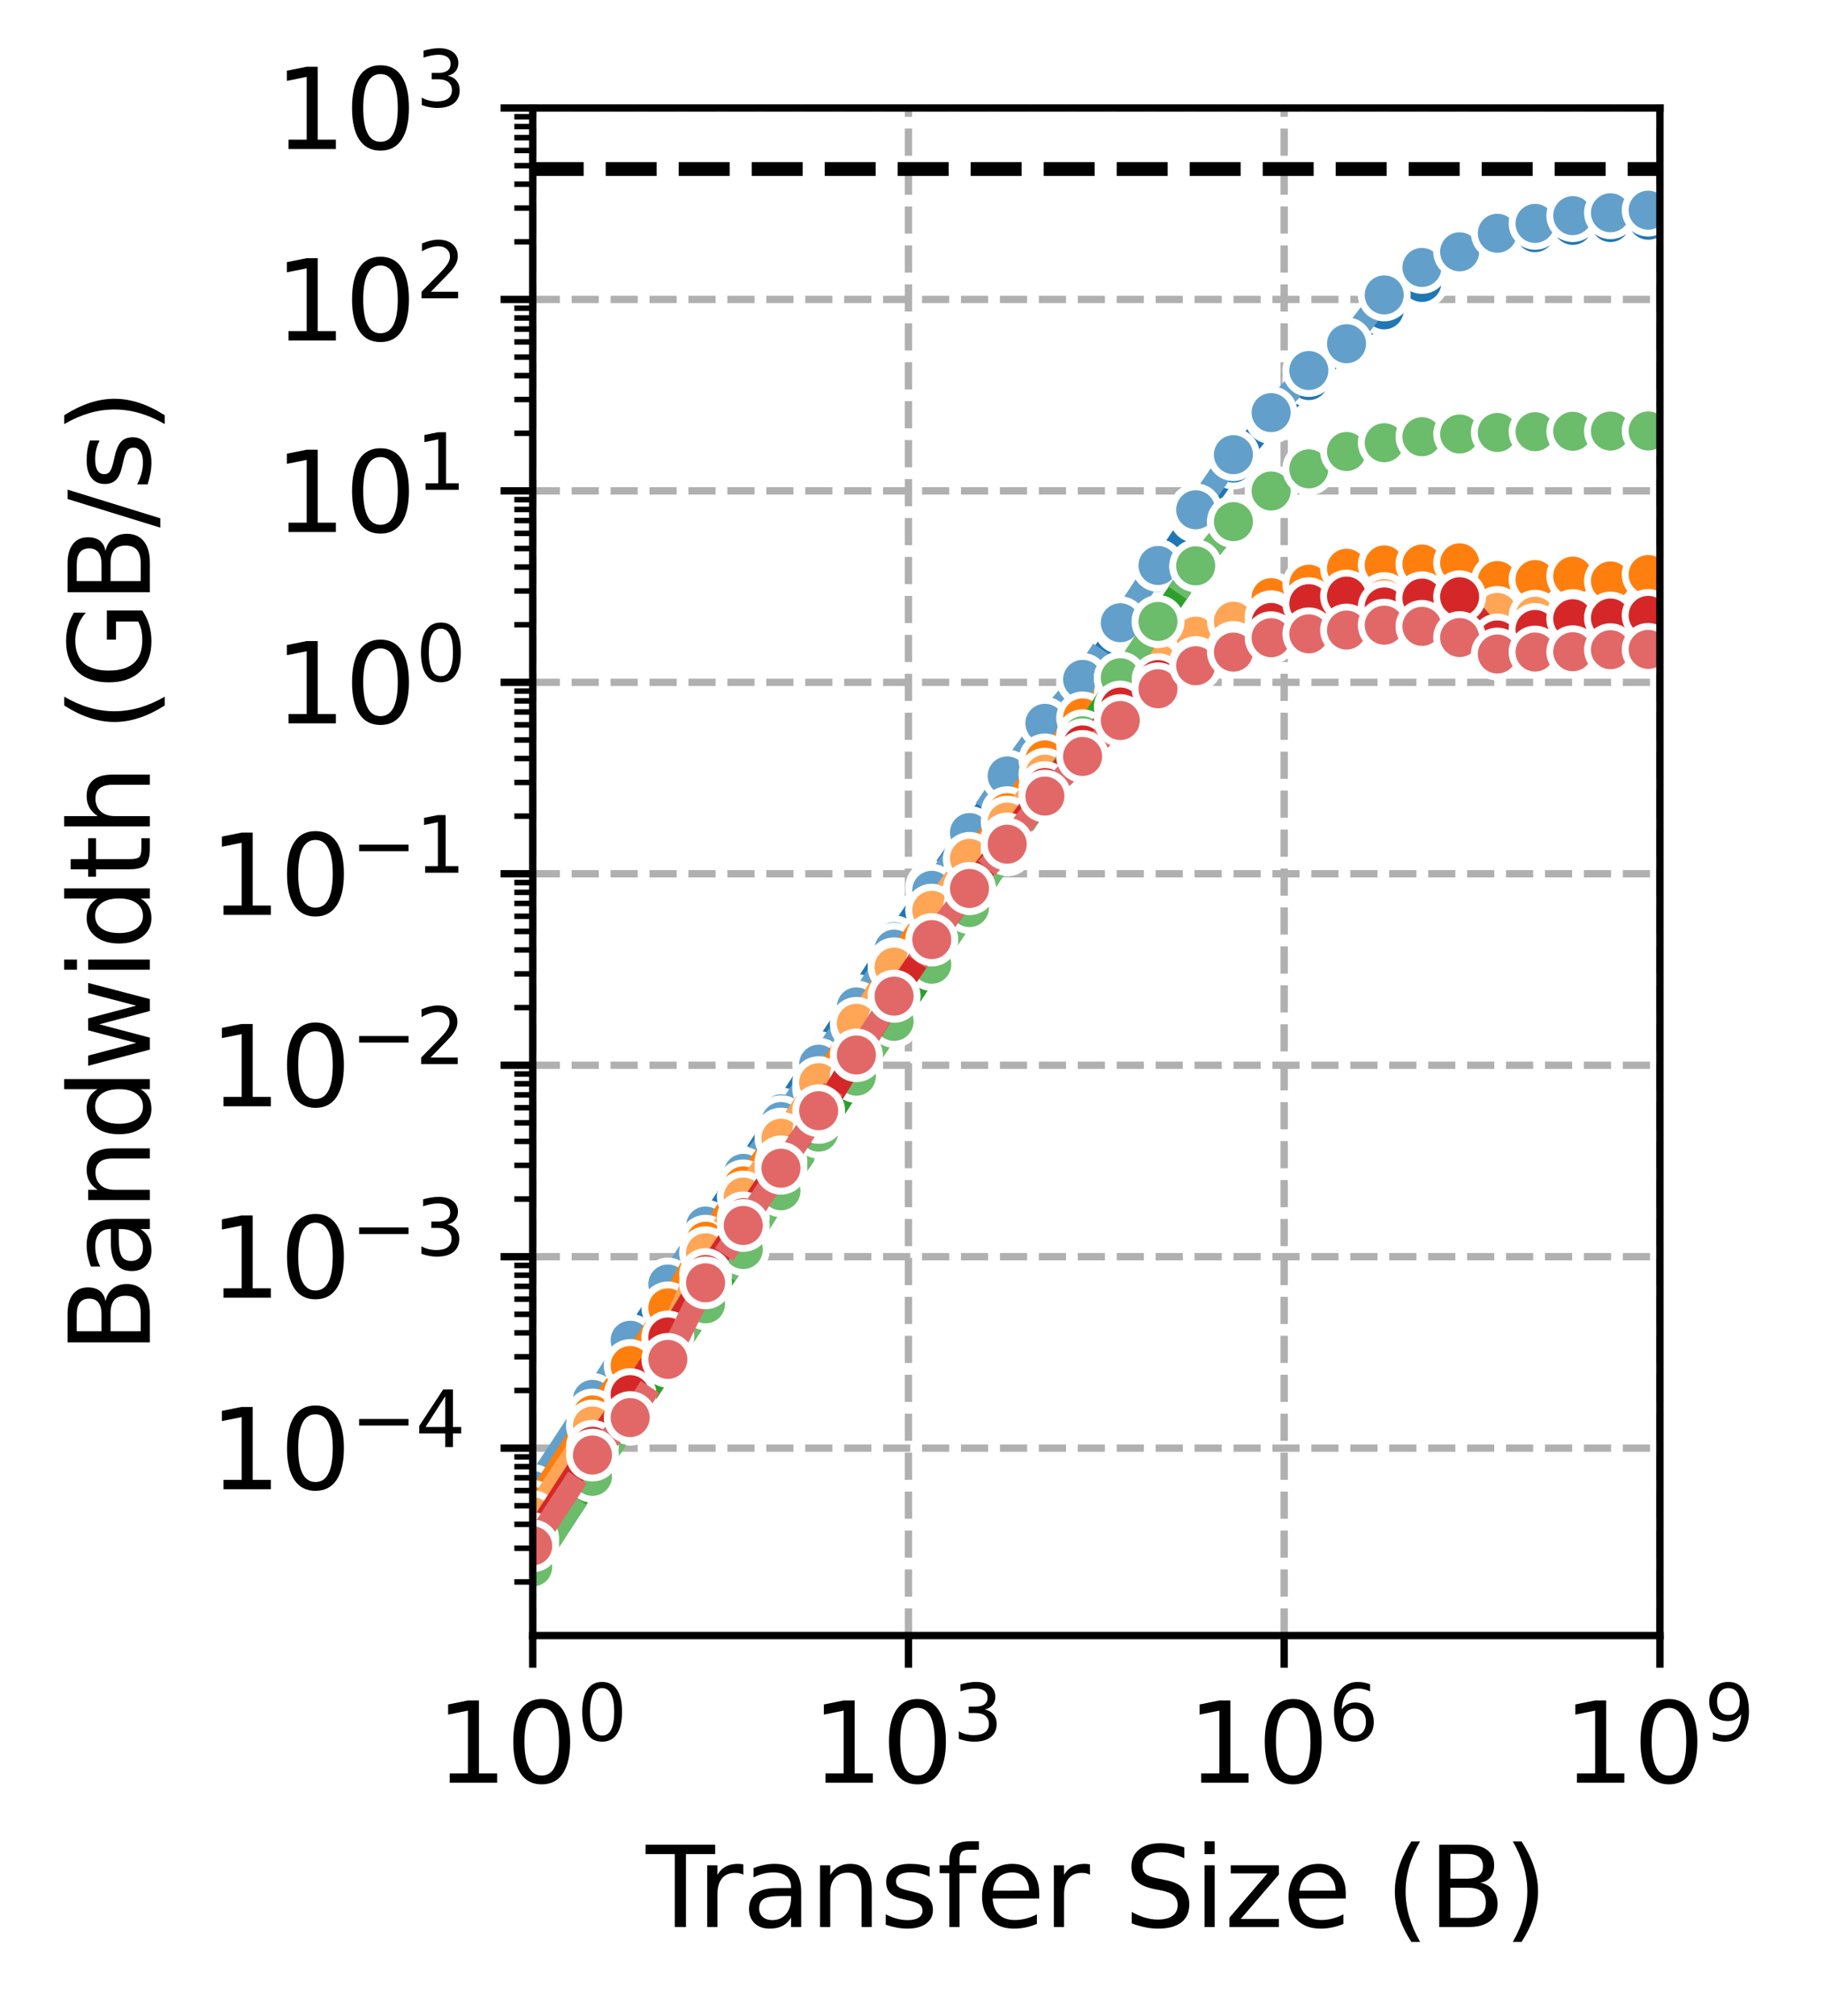 <?xml version="1.0" encoding="utf-8" standalone="no"?>
<!DOCTYPE svg PUBLIC "-//W3C//DTD SVG 1.1//EN"
  "http://www.w3.org/Graphics/SVG/1.1/DTD/svg11.dtd">
<svg xmlns:xlink="http://www.w3.org/1999/xlink" width="198.534pt" height="219.507pt" viewBox="0 0 198.534 219.507" xmlns="http://www.w3.org/2000/svg" version="1.1">
 <defs>
  <style type="text/css">*{stroke-linejoin: round; stroke-linecap: butt}</style>
 </defs>
 <g id="figure_1">
  <g id="patch_1">
   <path d="M 0 219.507 
L 198.534 219.507 
L 198.534 0 
L 0 0 
z
" style="fill: #ffffff"/>
  </g>
  <g id="axes_1">
   <g id="patch_2">
    <path d="M 58.014 178.079 
L 180.774 178.079 
L 180.774 11.759 
L 58.014 11.759 
z
" style="fill: #ffffff"/>
   </g>
   <g id="PolyCollection_1"/>
   <g id="PolyCollection_2"/>
   <g id="PolyCollection_3"/>
   <g id="PolyCollection_4"/>
   <g id="PolyCollection_5"/>
   <g id="PolyCollection_6"/>
   <g id="PolyCollection_7"/>
   <g id="PolyCollection_8"/>
   <g id="matplotlib.axis_1">
    <g id="xtick_1">
     <g id="line2d_1">
      <path d="M 58.014 178.079 
L 58.014 11.759 
" clip-path="url(#p9c19ec98b8)" style="fill: none; stroke-dasharray: 2.96,1.28; stroke-dashoffset: 0; stroke: #b0b0b0; stroke-width: 0.8"/>
     </g>
     <g id="line2d_2">
      <defs>
       <path id="mf230a71359" d="M 0 0 
L 0 3.5 
" style="stroke: #000000; stroke-width: 0.8"/>
      </defs>
      <g>
       <use xlink:href="#mf230a71359" x="58.014" y="178.079" style="stroke: #000000; stroke-width: 0.8"/>
      </g>
     </g>
     <g id="text_1">
      <!-- $\mathdefault{10^{0}}$ -->
      <g transform="translate(47.454 194.197) scale(0.12 -0.12)">
       <defs>
        <path id="DejaVuSans-31" d="M 794 531 
L 1825 531 
L 1825 4091 
L 703 3866 
L 703 4441 
L 1819 4666 
L 2450 4666 
L 2450 531 
L 3481 531 
L 3481 0 
L 794 0 
L 794 531 
z
" transform="scale(0.016)"/>
        <path id="DejaVuSans-30" d="M 2034 4250 
Q 1547 4250 1301 3770 
Q 1056 3291 1056 2328 
Q 1056 1369 1301 889 
Q 1547 409 2034 409 
Q 2525 409 2770 889 
Q 3016 1369 3016 2328 
Q 3016 3291 2770 3770 
Q 2525 4250 2034 4250 
z
M 2034 4750 
Q 2819 4750 3233 4129 
Q 3647 3509 3647 2328 
Q 3647 1150 3233 529 
Q 2819 -91 2034 -91 
Q 1250 -91 836 529 
Q 422 1150 422 2328 
Q 422 3509 836 4129 
Q 1250 4750 2034 4750 
z
" transform="scale(0.016)"/>
       </defs>
       <use xlink:href="#DejaVuSans-31" transform="translate(0 0.766)"/>
       <use xlink:href="#DejaVuSans-30" transform="translate(63.623 0.766)"/>
       <use xlink:href="#DejaVuSans-30" transform="translate(128.203 39.047) scale(0.7)"/>
      </g>
     </g>
    </g>
    <g id="xtick_2">
     <g id="line2d_3">
      <path d="M 98.934 178.079 
L 98.934 11.759 
" clip-path="url(#p9c19ec98b8)" style="fill: none; stroke-dasharray: 2.96,1.28; stroke-dashoffset: 0; stroke: #b0b0b0; stroke-width: 0.8"/>
     </g>
     <g id="line2d_4">
      <g>
       <use xlink:href="#mf230a71359" x="98.934" y="178.079" style="stroke: #000000; stroke-width: 0.8"/>
      </g>
     </g>
     <g id="text_2">
      <!-- $\mathdefault{10^{3}}$ -->
      <g transform="translate(88.374 194.197) scale(0.12 -0.12)">
       <defs>
        <path id="DejaVuSans-33" d="M 2597 2516 
Q 3050 2419 3304 2112 
Q 3559 1806 3559 1356 
Q 3559 666 3084 287 
Q 2609 -91 1734 -91 
Q 1441 -91 1130 -33 
Q 819 25 488 141 
L 488 750 
Q 750 597 1062 519 
Q 1375 441 1716 441 
Q 2309 441 2620 675 
Q 2931 909 2931 1356 
Q 2931 1769 2642 2001 
Q 2353 2234 1838 2234 
L 1294 2234 
L 1294 2753 
L 1863 2753 
Q 2328 2753 2575 2939 
Q 2822 3125 2822 3475 
Q 2822 3834 2567 4026 
Q 2313 4219 1838 4219 
Q 1578 4219 1281 4162 
Q 984 4106 628 3988 
L 628 4550 
Q 988 4650 1302 4700 
Q 1616 4750 1894 4750 
Q 2613 4750 3031 4423 
Q 3450 4097 3450 3541 
Q 3450 3153 3228 2886 
Q 3006 2619 2597 2516 
z
" transform="scale(0.016)"/>
       </defs>
       <use xlink:href="#DejaVuSans-31" transform="translate(0 0.766)"/>
       <use xlink:href="#DejaVuSans-30" transform="translate(63.623 0.766)"/>
       <use xlink:href="#DejaVuSans-33" transform="translate(128.203 39.047) scale(0.7)"/>
      </g>
     </g>
    </g>
    <g id="xtick_3">
     <g id="line2d_5">
      <path d="M 139.854 178.079 
L 139.854 11.759 
" clip-path="url(#p9c19ec98b8)" style="fill: none; stroke-dasharray: 2.96,1.28; stroke-dashoffset: 0; stroke: #b0b0b0; stroke-width: 0.8"/>
     </g>
     <g id="line2d_6">
      <g>
       <use xlink:href="#mf230a71359" x="139.854" y="178.079" style="stroke: #000000; stroke-width: 0.8"/>
      </g>
     </g>
     <g id="text_3">
      <!-- $\mathdefault{10^{6}}$ -->
      <g transform="translate(129.294 194.197) scale(0.12 -0.12)">
       <defs>
        <path id="DejaVuSans-36" d="M 2113 2584 
Q 1688 2584 1439 2293 
Q 1191 2003 1191 1497 
Q 1191 994 1439 701 
Q 1688 409 2113 409 
Q 2538 409 2786 701 
Q 3034 994 3034 1497 
Q 3034 2003 2786 2293 
Q 2538 2584 2113 2584 
z
M 3366 4563 
L 3366 3988 
Q 3128 4100 2886 4159 
Q 2644 4219 2406 4219 
Q 1781 4219 1451 3797 
Q 1122 3375 1075 2522 
Q 1259 2794 1537 2939 
Q 1816 3084 2150 3084 
Q 2853 3084 3261 2657 
Q 3669 2231 3669 1497 
Q 3669 778 3244 343 
Q 2819 -91 2113 -91 
Q 1303 -91 875 529 
Q 447 1150 447 2328 
Q 447 3434 972 4092 
Q 1497 4750 2381 4750 
Q 2619 4750 2861 4703 
Q 3103 4656 3366 4563 
z
" transform="scale(0.016)"/>
       </defs>
       <use xlink:href="#DejaVuSans-31" transform="translate(0 0.766)"/>
       <use xlink:href="#DejaVuSans-30" transform="translate(63.623 0.766)"/>
       <use xlink:href="#DejaVuSans-36" transform="translate(128.203 39.047) scale(0.7)"/>
      </g>
     </g>
    </g>
    <g id="xtick_4">
     <g id="line2d_7">
      <path d="M 180.774 178.079 
L 180.774 11.759 
" clip-path="url(#p9c19ec98b8)" style="fill: none; stroke-dasharray: 2.96,1.28; stroke-dashoffset: 0; stroke: #b0b0b0; stroke-width: 0.8"/>
     </g>
     <g id="line2d_8">
      <g>
       <use xlink:href="#mf230a71359" x="180.774" y="178.079" style="stroke: #000000; stroke-width: 0.8"/>
      </g>
     </g>
     <g id="text_4">
      <!-- $\mathdefault{10^{9}}$ -->
      <g transform="translate(170.214 194.197) scale(0.12 -0.12)">
       <defs>
        <path id="DejaVuSans-39" d="M 703 97 
L 703 672 
Q 941 559 1184 500 
Q 1428 441 1663 441 
Q 2288 441 2617 861 
Q 2947 1281 2994 2138 
Q 2813 1869 2534 1725 
Q 2256 1581 1919 1581 
Q 1219 1581 811 2004 
Q 403 2428 403 3163 
Q 403 3881 828 4315 
Q 1253 4750 1959 4750 
Q 2769 4750 3195 4129 
Q 3622 3509 3622 2328 
Q 3622 1225 3098 567 
Q 2575 -91 1691 -91 
Q 1453 -91 1209 -44 
Q 966 3 703 97 
z
M 1959 2075 
Q 2384 2075 2632 2365 
Q 2881 2656 2881 3163 
Q 2881 3666 2632 3958 
Q 2384 4250 1959 4250 
Q 1534 4250 1286 3958 
Q 1038 3666 1038 3163 
Q 1038 2656 1286 2365 
Q 1534 2075 1959 2075 
z
" transform="scale(0.016)"/>
       </defs>
       <use xlink:href="#DejaVuSans-31" transform="translate(0 0.766)"/>
       <use xlink:href="#DejaVuSans-30" transform="translate(63.623 0.766)"/>
       <use xlink:href="#DejaVuSans-39" transform="translate(128.203 39.047) scale(0.7)"/>
      </g>
     </g>
    </g>
    <g id="text_5">
     <!-- Transfer Size (B) -->
     <g transform="translate(70.343 209.811) scale(0.12 -0.12)">
      <defs>
       <path id="DejaVuSans-54" d="M -19 4666 
L 3928 4666 
L 3928 4134 
L 2272 4134 
L 2272 0 
L 1638 0 
L 1638 4134 
L -19 4134 
L -19 4666 
z
" transform="scale(0.016)"/>
       <path id="DejaVuSans-72" d="M 2631 2963 
Q 2534 3019 2420 3045 
Q 2306 3072 2169 3072 
Q 1681 3072 1420 2755 
Q 1159 2438 1159 1844 
L 1159 0 
L 581 0 
L 581 3500 
L 1159 3500 
L 1159 2956 
Q 1341 3275 1631 3429 
Q 1922 3584 2338 3584 
Q 2397 3584 2469 3576 
Q 2541 3569 2628 3553 
L 2631 2963 
z
" transform="scale(0.016)"/>
       <path id="DejaVuSans-61" d="M 2194 1759 
Q 1497 1759 1228 1600 
Q 959 1441 959 1056 
Q 959 750 1161 570 
Q 1363 391 1709 391 
Q 2188 391 2477 730 
Q 2766 1069 2766 1631 
L 2766 1759 
L 2194 1759 
z
M 3341 1997 
L 3341 0 
L 2766 0 
L 2766 531 
Q 2569 213 2275 61 
Q 1981 -91 1556 -91 
Q 1019 -91 701 211 
Q 384 513 384 1019 
Q 384 1609 779 1909 
Q 1175 2209 1959 2209 
L 2766 2209 
L 2766 2266 
Q 2766 2663 2505 2880 
Q 2244 3097 1772 3097 
Q 1472 3097 1187 3025 
Q 903 2953 641 2809 
L 641 3341 
Q 956 3463 1253 3523 
Q 1550 3584 1831 3584 
Q 2591 3584 2966 3190 
Q 3341 2797 3341 1997 
z
" transform="scale(0.016)"/>
       <path id="DejaVuSans-6e" d="M 3513 2113 
L 3513 0 
L 2938 0 
L 2938 2094 
Q 2938 2591 2744 2837 
Q 2550 3084 2163 3084 
Q 1697 3084 1428 2787 
Q 1159 2491 1159 1978 
L 1159 0 
L 581 0 
L 581 3500 
L 1159 3500 
L 1159 2956 
Q 1366 3272 1645 3428 
Q 1925 3584 2291 3584 
Q 2894 3584 3203 3211 
Q 3513 2838 3513 2113 
z
" transform="scale(0.016)"/>
       <path id="DejaVuSans-73" d="M 2834 3397 
L 2834 2853 
Q 2591 2978 2328 3040 
Q 2066 3103 1784 3103 
Q 1356 3103 1142 2972 
Q 928 2841 928 2578 
Q 928 2378 1081 2264 
Q 1234 2150 1697 2047 
L 1894 2003 
Q 2506 1872 2764 1633 
Q 3022 1394 3022 966 
Q 3022 478 2636 193 
Q 2250 -91 1575 -91 
Q 1294 -91 989 -36 
Q 684 19 347 128 
L 347 722 
Q 666 556 975 473 
Q 1284 391 1588 391 
Q 1994 391 2212 530 
Q 2431 669 2431 922 
Q 2431 1156 2273 1281 
Q 2116 1406 1581 1522 
L 1381 1569 
Q 847 1681 609 1914 
Q 372 2147 372 2553 
Q 372 3047 722 3315 
Q 1072 3584 1716 3584 
Q 2034 3584 2315 3537 
Q 2597 3491 2834 3397 
z
" transform="scale(0.016)"/>
       <path id="DejaVuSans-66" d="M 2375 4863 
L 2375 4384 
L 1825 4384 
Q 1516 4384 1395 4259 
Q 1275 4134 1275 3809 
L 1275 3500 
L 2222 3500 
L 2222 3053 
L 1275 3053 
L 1275 0 
L 697 0 
L 697 3053 
L 147 3053 
L 147 3500 
L 697 3500 
L 697 3744 
Q 697 4328 969 4595 
Q 1241 4863 1831 4863 
L 2375 4863 
z
" transform="scale(0.016)"/>
       <path id="DejaVuSans-65" d="M 3597 1894 
L 3597 1613 
L 953 1613 
Q 991 1019 1311 708 
Q 1631 397 2203 397 
Q 2534 397 2845 478 
Q 3156 559 3463 722 
L 3463 178 
Q 3153 47 2828 -22 
Q 2503 -91 2169 -91 
Q 1331 -91 842 396 
Q 353 884 353 1716 
Q 353 2575 817 3079 
Q 1281 3584 2069 3584 
Q 2775 3584 3186 3129 
Q 3597 2675 3597 1894 
z
M 3022 2063 
Q 3016 2534 2758 2815 
Q 2500 3097 2075 3097 
Q 1594 3097 1305 2825 
Q 1016 2553 972 2059 
L 3022 2063 
z
" transform="scale(0.016)"/>
       <path id="DejaVuSans-20" transform="scale(0.016)"/>
       <path id="DejaVuSans-53" d="M 3425 4513 
L 3425 3897 
Q 3066 4069 2747 4153 
Q 2428 4238 2131 4238 
Q 1616 4238 1336 4038 
Q 1056 3838 1056 3469 
Q 1056 3159 1242 3001 
Q 1428 2844 1947 2747 
L 2328 2669 
Q 3034 2534 3370 2195 
Q 3706 1856 3706 1288 
Q 3706 609 3251 259 
Q 2797 -91 1919 -91 
Q 1588 -91 1214 -16 
Q 841 59 441 206 
L 441 856 
Q 825 641 1194 531 
Q 1563 422 1919 422 
Q 2459 422 2753 634 
Q 3047 847 3047 1241 
Q 3047 1584 2836 1778 
Q 2625 1972 2144 2069 
L 1759 2144 
Q 1053 2284 737 2584 
Q 422 2884 422 3419 
Q 422 4038 858 4394 
Q 1294 4750 2059 4750 
Q 2388 4750 2728 4690 
Q 3069 4631 3425 4513 
z
" transform="scale(0.016)"/>
       <path id="DejaVuSans-69" d="M 603 3500 
L 1178 3500 
L 1178 0 
L 603 0 
L 603 3500 
z
M 603 4863 
L 1178 4863 
L 1178 4134 
L 603 4134 
L 603 4863 
z
" transform="scale(0.016)"/>
       <path id="DejaVuSans-7a" d="M 353 3500 
L 3084 3500 
L 3084 2975 
L 922 459 
L 3084 459 
L 3084 0 
L 275 0 
L 275 525 
L 2438 3041 
L 353 3041 
L 353 3500 
z
" transform="scale(0.016)"/>
       <path id="DejaVuSans-28" d="M 1984 4856 
Q 1566 4138 1362 3434 
Q 1159 2731 1159 2009 
Q 1159 1288 1364 580 
Q 1569 -128 1984 -844 
L 1484 -844 
Q 1016 -109 783 600 
Q 550 1309 550 2009 
Q 550 2706 781 3412 
Q 1013 4119 1484 4856 
L 1984 4856 
z
" transform="scale(0.016)"/>
       <path id="DejaVuSans-42" d="M 1259 2228 
L 1259 519 
L 2272 519 
Q 2781 519 3026 730 
Q 3272 941 3272 1375 
Q 3272 1813 3026 2020 
Q 2781 2228 2272 2228 
L 1259 2228 
z
M 1259 4147 
L 1259 2741 
L 2194 2741 
Q 2656 2741 2882 2914 
Q 3109 3088 3109 3444 
Q 3109 3797 2882 3972 
Q 2656 4147 2194 4147 
L 1259 4147 
z
M 628 4666 
L 2241 4666 
Q 2963 4666 3353 4366 
Q 3744 4066 3744 3513 
Q 3744 3084 3544 2831 
Q 3344 2578 2956 2516 
Q 3422 2416 3680 2098 
Q 3938 1781 3938 1306 
Q 3938 681 3513 340 
Q 3088 0 2303 0 
L 628 0 
L 628 4666 
z
" transform="scale(0.016)"/>
       <path id="DejaVuSans-29" d="M 513 4856 
L 1013 4856 
Q 1481 4119 1714 3412 
Q 1947 2706 1947 2009 
Q 1947 1309 1714 600 
Q 1481 -109 1013 -844 
L 513 -844 
Q 928 -128 1133 580 
Q 1338 1288 1338 2009 
Q 1338 2731 1133 3434 
Q 928 4138 513 4856 
z
" transform="scale(0.016)"/>
      </defs>
      <use xlink:href="#DejaVuSans-54"/>
      <use xlink:href="#DejaVuSans-72" x="46.334"/>
      <use xlink:href="#DejaVuSans-61" x="87.447"/>
      <use xlink:href="#DejaVuSans-6e" x="148.727"/>
      <use xlink:href="#DejaVuSans-73" x="212.105"/>
      <use xlink:href="#DejaVuSans-66" x="264.205"/>
      <use xlink:href="#DejaVuSans-65" x="299.41"/>
      <use xlink:href="#DejaVuSans-72" x="360.934"/>
      <use xlink:href="#DejaVuSans-20" x="402.047"/>
      <use xlink:href="#DejaVuSans-53" x="433.834"/>
      <use xlink:href="#DejaVuSans-69" x="497.311"/>
      <use xlink:href="#DejaVuSans-7a" x="525.094"/>
      <use xlink:href="#DejaVuSans-65" x="577.584"/>
      <use xlink:href="#DejaVuSans-20" x="639.107"/>
      <use xlink:href="#DejaVuSans-28" x="670.895"/>
      <use xlink:href="#DejaVuSans-42" x="709.908"/>
      <use xlink:href="#DejaVuSans-29" x="778.512"/>
     </g>
    </g>
   </g>
   <g id="matplotlib.axis_2">
    <g id="ytick_1">
     <g id="line2d_9">
      <path d="M 58.014 157.669 
L 180.774 157.669 
" clip-path="url(#p9c19ec98b8)" style="fill: none; stroke-dasharray: 2.96,1.28; stroke-dashoffset: 0; stroke: #b0b0b0; stroke-width: 0.8"/>
     </g>
     <g id="line2d_10">
      <defs>
       <path id="m2407512c9f" d="M 0 0 
L -3.5 0 
" style="stroke: #000000; stroke-width: 0.8"/>
      </defs>
      <g>
       <use xlink:href="#m2407512c9f" x="58.014" y="157.669" style="stroke: #000000; stroke-width: 0.8"/>
      </g>
     </g>
     <g id="text_6">
      <!-- $\mathdefault{10^{-4}}$ -->
      <g transform="translate(22.814 162.228) scale(0.12 -0.12)">
       <defs>
        <path id="DejaVuSans-2212" d="M 678 2272 
L 4684 2272 
L 4684 1741 
L 678 1741 
L 678 2272 
z
" transform="scale(0.016)"/>
        <path id="DejaVuSans-34" d="M 2419 4116 
L 825 1625 
L 2419 1625 
L 2419 4116 
z
M 2253 4666 
L 3047 4666 
L 3047 1625 
L 3713 1625 
L 3713 1100 
L 3047 1100 
L 3047 0 
L 2419 0 
L 2419 1100 
L 313 1100 
L 313 1709 
L 2253 4666 
z
" transform="scale(0.016)"/>
       </defs>
       <use xlink:href="#DejaVuSans-31" transform="translate(0 0.684)"/>
       <use xlink:href="#DejaVuSans-30" transform="translate(63.623 0.684)"/>
       <use xlink:href="#DejaVuSans-2212" transform="translate(128.203 38.966) scale(0.7)"/>
       <use xlink:href="#DejaVuSans-34" transform="translate(186.855 38.966) scale(0.7)"/>
      </g>
     </g>
    </g>
    <g id="ytick_2">
     <g id="line2d_11">
      <path d="M 58.014 136.825 
L 180.774 136.825 
" clip-path="url(#p9c19ec98b8)" style="fill: none; stroke-dasharray: 2.96,1.28; stroke-dashoffset: 0; stroke: #b0b0b0; stroke-width: 0.8"/>
     </g>
     <g id="line2d_12">
      <g>
       <use xlink:href="#m2407512c9f" x="58.014" y="136.825" style="stroke: #000000; stroke-width: 0.8"/>
      </g>
     </g>
     <g id="text_7">
      <!-- $\mathdefault{10^{-3}}$ -->
      <g transform="translate(22.814 141.384) scale(0.12 -0.12)">
       <use xlink:href="#DejaVuSans-31" transform="translate(0 0.766)"/>
       <use xlink:href="#DejaVuSans-30" transform="translate(63.623 0.766)"/>
       <use xlink:href="#DejaVuSans-2212" transform="translate(128.203 39.047) scale(0.7)"/>
       <use xlink:href="#DejaVuSans-33" transform="translate(186.855 39.047) scale(0.7)"/>
      </g>
     </g>
    </g>
    <g id="ytick_3">
     <g id="line2d_13">
      <path d="M 58.014 115.981 
L 180.774 115.981 
" clip-path="url(#p9c19ec98b8)" style="fill: none; stroke-dasharray: 2.96,1.28; stroke-dashoffset: 0; stroke: #b0b0b0; stroke-width: 0.8"/>
     </g>
     <g id="line2d_14">
      <g>
       <use xlink:href="#m2407512c9f" x="58.014" y="115.981" style="stroke: #000000; stroke-width: 0.8"/>
      </g>
     </g>
     <g id="text_8">
      <!-- $\mathdefault{10^{-2}}$ -->
      <g transform="translate(22.814 120.54) scale(0.12 -0.12)">
       <defs>
        <path id="DejaVuSans-32" d="M 1228 531 
L 3431 531 
L 3431 0 
L 469 0 
L 469 531 
Q 828 903 1448 1529 
Q 2069 2156 2228 2338 
Q 2531 2678 2651 2914 
Q 2772 3150 2772 3378 
Q 2772 3750 2511 3984 
Q 2250 4219 1831 4219 
Q 1534 4219 1204 4116 
Q 875 4013 500 3803 
L 500 4441 
Q 881 4594 1212 4672 
Q 1544 4750 1819 4750 
Q 2544 4750 2975 4387 
Q 3406 4025 3406 3419 
Q 3406 3131 3298 2873 
Q 3191 2616 2906 2266 
Q 2828 2175 2409 1742 
Q 1991 1309 1228 531 
z
" transform="scale(0.016)"/>
       </defs>
       <use xlink:href="#DejaVuSans-31" transform="translate(0 0.766)"/>
       <use xlink:href="#DejaVuSans-30" transform="translate(63.623 0.766)"/>
       <use xlink:href="#DejaVuSans-2212" transform="translate(128.203 39.047) scale(0.7)"/>
       <use xlink:href="#DejaVuSans-32" transform="translate(186.855 39.047) scale(0.7)"/>
      </g>
     </g>
    </g>
    <g id="ytick_4">
     <g id="line2d_15">
      <path d="M 58.014 95.136 
L 180.774 95.136 
" clip-path="url(#p9c19ec98b8)" style="fill: none; stroke-dasharray: 2.96,1.28; stroke-dashoffset: 0; stroke: #b0b0b0; stroke-width: 0.8"/>
     </g>
     <g id="line2d_16">
      <g>
       <use xlink:href="#m2407512c9f" x="58.014" y="95.136" style="stroke: #000000; stroke-width: 0.8"/>
      </g>
     </g>
     <g id="text_9">
      <!-- $\mathdefault{10^{-1}}$ -->
      <g transform="translate(22.814 99.695) scale(0.12 -0.12)">
       <use xlink:href="#DejaVuSans-31" transform="translate(0 0.684)"/>
       <use xlink:href="#DejaVuSans-30" transform="translate(63.623 0.684)"/>
       <use xlink:href="#DejaVuSans-2212" transform="translate(128.203 38.966) scale(0.7)"/>
       <use xlink:href="#DejaVuSans-31" transform="translate(186.855 38.966) scale(0.7)"/>
      </g>
     </g>
    </g>
    <g id="ytick_5">
     <g id="line2d_17">
      <path d="M 58.014 74.292 
L 180.774 74.292 
" clip-path="url(#p9c19ec98b8)" style="fill: none; stroke-dasharray: 2.96,1.28; stroke-dashoffset: 0; stroke: #b0b0b0; stroke-width: 0.8"/>
     </g>
     <g id="line2d_18">
      <g>
       <use xlink:href="#m2407512c9f" x="58.014" y="74.292" style="stroke: #000000; stroke-width: 0.8"/>
      </g>
     </g>
     <g id="text_10">
      <!-- $\mathdefault{10^{0}}$ -->
      <g transform="translate(29.894 78.851) scale(0.12 -0.12)">
       <use xlink:href="#DejaVuSans-31" transform="translate(0 0.766)"/>
       <use xlink:href="#DejaVuSans-30" transform="translate(63.623 0.766)"/>
       <use xlink:href="#DejaVuSans-30" transform="translate(128.203 39.047) scale(0.7)"/>
      </g>
     </g>
    </g>
    <g id="ytick_6">
     <g id="line2d_19">
      <path d="M 58.014 53.448 
L 180.774 53.448 
" clip-path="url(#p9c19ec98b8)" style="fill: none; stroke-dasharray: 2.96,1.28; stroke-dashoffset: 0; stroke: #b0b0b0; stroke-width: 0.8"/>
     </g>
     <g id="line2d_20">
      <g>
       <use xlink:href="#m2407512c9f" x="58.014" y="53.448" style="stroke: #000000; stroke-width: 0.8"/>
      </g>
     </g>
     <g id="text_11">
      <!-- $\mathdefault{10^{1}}$ -->
      <g transform="translate(29.894 58.007) scale(0.12 -0.12)">
       <use xlink:href="#DejaVuSans-31" transform="translate(0 0.684)"/>
       <use xlink:href="#DejaVuSans-30" transform="translate(63.623 0.684)"/>
       <use xlink:href="#DejaVuSans-31" transform="translate(128.203 38.966) scale(0.7)"/>
      </g>
     </g>
    </g>
    <g id="ytick_7">
     <g id="line2d_21">
      <path d="M 58.014 32.603 
L 180.774 32.603 
" clip-path="url(#p9c19ec98b8)" style="fill: none; stroke-dasharray: 2.96,1.28; stroke-dashoffset: 0; stroke: #b0b0b0; stroke-width: 0.8"/>
     </g>
     <g id="line2d_22">
      <g>
       <use xlink:href="#m2407512c9f" x="58.014" y="32.603" style="stroke: #000000; stroke-width: 0.8"/>
      </g>
     </g>
     <g id="text_12">
      <!-- $\mathdefault{10^{2}}$ -->
      <g transform="translate(29.894 37.162) scale(0.12 -0.12)">
       <use xlink:href="#DejaVuSans-31" transform="translate(0 0.766)"/>
       <use xlink:href="#DejaVuSans-30" transform="translate(63.623 0.766)"/>
       <use xlink:href="#DejaVuSans-32" transform="translate(128.203 39.047) scale(0.7)"/>
      </g>
     </g>
    </g>
    <g id="ytick_8">
     <g id="line2d_23">
      <path d="M 58.014 11.759 
L 180.774 11.759 
" clip-path="url(#p9c19ec98b8)" style="fill: none; stroke-dasharray: 2.96,1.28; stroke-dashoffset: 0; stroke: #b0b0b0; stroke-width: 0.8"/>
     </g>
     <g id="line2d_24">
      <g>
       <use xlink:href="#m2407512c9f" x="58.014" y="11.759" style="stroke: #000000; stroke-width: 0.8"/>
      </g>
     </g>
     <g id="text_13">
      <!-- $\mathdefault{10^{3}}$ -->
      <g transform="translate(29.894 16.318) scale(0.12 -0.12)">
       <use xlink:href="#DejaVuSans-31" transform="translate(0 0.766)"/>
       <use xlink:href="#DejaVuSans-30" transform="translate(63.623 0.766)"/>
       <use xlink:href="#DejaVuSans-33" transform="translate(128.203 39.047) scale(0.7)"/>
      </g>
     </g>
    </g>
    <g id="ytick_9">
     <g id="line2d_25">
      <defs>
       <path id="m00f2cf1b11" d="M 0 0 
L -2 0 
" style="stroke: #000000; stroke-width: 0.6"/>
      </defs>
      <g>
       <use xlink:href="#m00f2cf1b11" x="58.014" y="172.239" style="stroke: #000000; stroke-width: 0.6"/>
      </g>
     </g>
    </g>
    <g id="ytick_10">
     <g id="line2d_26">
      <g>
       <use xlink:href="#m00f2cf1b11" x="58.014" y="168.568" style="stroke: #000000; stroke-width: 0.6"/>
      </g>
     </g>
    </g>
    <g id="ytick_11">
     <g id="line2d_27">
      <g>
       <use xlink:href="#m00f2cf1b11" x="58.014" y="165.964" style="stroke: #000000; stroke-width: 0.6"/>
      </g>
     </g>
    </g>
    <g id="ytick_12">
     <g id="line2d_28">
      <g>
       <use xlink:href="#m00f2cf1b11" x="58.014" y="163.944" style="stroke: #000000; stroke-width: 0.6"/>
      </g>
     </g>
    </g>
    <g id="ytick_13">
     <g id="line2d_29">
      <g>
       <use xlink:href="#m00f2cf1b11" x="58.014" y="162.294" style="stroke: #000000; stroke-width: 0.6"/>
      </g>
     </g>
    </g>
    <g id="ytick_14">
     <g id="line2d_30">
      <g>
       <use xlink:href="#m00f2cf1b11" x="58.014" y="160.898" style="stroke: #000000; stroke-width: 0.6"/>
      </g>
     </g>
    </g>
    <g id="ytick_15">
     <g id="line2d_31">
      <g>
       <use xlink:href="#m00f2cf1b11" x="58.014" y="159.689" style="stroke: #000000; stroke-width: 0.6"/>
      </g>
     </g>
    </g>
    <g id="ytick_16">
     <g id="line2d_32">
      <g>
       <use xlink:href="#m00f2cf1b11" x="58.014" y="158.623" style="stroke: #000000; stroke-width: 0.6"/>
      </g>
     </g>
    </g>
    <g id="ytick_17">
     <g id="line2d_33">
      <g>
       <use xlink:href="#m00f2cf1b11" x="58.014" y="151.395" style="stroke: #000000; stroke-width: 0.6"/>
      </g>
     </g>
    </g>
    <g id="ytick_18">
     <g id="line2d_34">
      <g>
       <use xlink:href="#m00f2cf1b11" x="58.014" y="147.724" style="stroke: #000000; stroke-width: 0.6"/>
      </g>
     </g>
    </g>
    <g id="ytick_19">
     <g id="line2d_35">
      <g>
       <use xlink:href="#m00f2cf1b11" x="58.014" y="145.12" style="stroke: #000000; stroke-width: 0.6"/>
      </g>
     </g>
    </g>
    <g id="ytick_20">
     <g id="line2d_36">
      <g>
       <use xlink:href="#m00f2cf1b11" x="58.014" y="143.1" style="stroke: #000000; stroke-width: 0.6"/>
      </g>
     </g>
    </g>
    <g id="ytick_21">
     <g id="line2d_37">
      <g>
       <use xlink:href="#m00f2cf1b11" x="58.014" y="141.449" style="stroke: #000000; stroke-width: 0.6"/>
      </g>
     </g>
    </g>
    <g id="ytick_22">
     <g id="line2d_38">
      <g>
       <use xlink:href="#m00f2cf1b11" x="58.014" y="140.054" style="stroke: #000000; stroke-width: 0.6"/>
      </g>
     </g>
    </g>
    <g id="ytick_23">
     <g id="line2d_39">
      <g>
       <use xlink:href="#m00f2cf1b11" x="58.014" y="138.845" style="stroke: #000000; stroke-width: 0.6"/>
      </g>
     </g>
    </g>
    <g id="ytick_24">
     <g id="line2d_40">
      <g>
       <use xlink:href="#m00f2cf1b11" x="58.014" y="137.779" style="stroke: #000000; stroke-width: 0.6"/>
      </g>
     </g>
    </g>
    <g id="ytick_25">
     <g id="line2d_41">
      <g>
       <use xlink:href="#m00f2cf1b11" x="58.014" y="130.55" style="stroke: #000000; stroke-width: 0.6"/>
      </g>
     </g>
    </g>
    <g id="ytick_26">
     <g id="line2d_42">
      <g>
       <use xlink:href="#m00f2cf1b11" x="58.014" y="126.88" style="stroke: #000000; stroke-width: 0.6"/>
      </g>
     </g>
    </g>
    <g id="ytick_27">
     <g id="line2d_43">
      <g>
       <use xlink:href="#m00f2cf1b11" x="58.014" y="124.275" style="stroke: #000000; stroke-width: 0.6"/>
      </g>
     </g>
    </g>
    <g id="ytick_28">
     <g id="line2d_44">
      <g>
       <use xlink:href="#m00f2cf1b11" x="58.014" y="122.255" style="stroke: #000000; stroke-width: 0.6"/>
      </g>
     </g>
    </g>
    <g id="ytick_29">
     <g id="line2d_45">
      <g>
       <use xlink:href="#m00f2cf1b11" x="58.014" y="120.605" style="stroke: #000000; stroke-width: 0.6"/>
      </g>
     </g>
    </g>
    <g id="ytick_30">
     <g id="line2d_46">
      <g>
       <use xlink:href="#m00f2cf1b11" x="58.014" y="119.209" style="stroke: #000000; stroke-width: 0.6"/>
      </g>
     </g>
    </g>
    <g id="ytick_31">
     <g id="line2d_47">
      <g>
       <use xlink:href="#m00f2cf1b11" x="58.014" y="118.001" style="stroke: #000000; stroke-width: 0.6"/>
      </g>
     </g>
    </g>
    <g id="ytick_32">
     <g id="line2d_48">
      <g>
       <use xlink:href="#m00f2cf1b11" x="58.014" y="116.934" style="stroke: #000000; stroke-width: 0.6"/>
      </g>
     </g>
    </g>
    <g id="ytick_33">
     <g id="line2d_49">
      <g>
       <use xlink:href="#m00f2cf1b11" x="58.014" y="109.706" style="stroke: #000000; stroke-width: 0.6"/>
      </g>
     </g>
    </g>
    <g id="ytick_34">
     <g id="line2d_50">
      <g>
       <use xlink:href="#m00f2cf1b11" x="58.014" y="106.035" style="stroke: #000000; stroke-width: 0.6"/>
      </g>
     </g>
    </g>
    <g id="ytick_35">
     <g id="line2d_51">
      <g>
       <use xlink:href="#m00f2cf1b11" x="58.014" y="103.431" style="stroke: #000000; stroke-width: 0.6"/>
      </g>
     </g>
    </g>
    <g id="ytick_36">
     <g id="line2d_52">
      <g>
       <use xlink:href="#m00f2cf1b11" x="58.014" y="101.411" style="stroke: #000000; stroke-width: 0.6"/>
      </g>
     </g>
    </g>
    <g id="ytick_37">
     <g id="line2d_53">
      <g>
       <use xlink:href="#m00f2cf1b11" x="58.014" y="99.761" style="stroke: #000000; stroke-width: 0.6"/>
      </g>
     </g>
    </g>
    <g id="ytick_38">
     <g id="line2d_54">
      <g>
       <use xlink:href="#m00f2cf1b11" x="58.014" y="98.365" style="stroke: #000000; stroke-width: 0.6"/>
      </g>
     </g>
    </g>
    <g id="ytick_39">
     <g id="line2d_55">
      <g>
       <use xlink:href="#m00f2cf1b11" x="58.014" y="97.156" style="stroke: #000000; stroke-width: 0.6"/>
      </g>
     </g>
    </g>
    <g id="ytick_40">
     <g id="line2d_56">
      <g>
       <use xlink:href="#m00f2cf1b11" x="58.014" y="96.09" style="stroke: #000000; stroke-width: 0.6"/>
      </g>
     </g>
    </g>
    <g id="ytick_41">
     <g id="line2d_57">
      <g>
       <use xlink:href="#m00f2cf1b11" x="58.014" y="88.862" style="stroke: #000000; stroke-width: 0.6"/>
      </g>
     </g>
    </g>
    <g id="ytick_42">
     <g id="line2d_58">
      <g>
       <use xlink:href="#m00f2cf1b11" x="58.014" y="85.191" style="stroke: #000000; stroke-width: 0.6"/>
      </g>
     </g>
    </g>
    <g id="ytick_43">
     <g id="line2d_59">
      <g>
       <use xlink:href="#m00f2cf1b11" x="58.014" y="82.587" style="stroke: #000000; stroke-width: 0.6"/>
      </g>
     </g>
    </g>
    <g id="ytick_44">
     <g id="line2d_60">
      <g>
       <use xlink:href="#m00f2cf1b11" x="58.014" y="80.567" style="stroke: #000000; stroke-width: 0.6"/>
      </g>
     </g>
    </g>
    <g id="ytick_45">
     <g id="line2d_61">
      <g>
       <use xlink:href="#m00f2cf1b11" x="58.014" y="78.916" style="stroke: #000000; stroke-width: 0.6"/>
      </g>
     </g>
    </g>
    <g id="ytick_46">
     <g id="line2d_62">
      <g>
       <use xlink:href="#m00f2cf1b11" x="58.014" y="77.521" style="stroke: #000000; stroke-width: 0.6"/>
      </g>
     </g>
    </g>
    <g id="ytick_47">
     <g id="line2d_63">
      <g>
       <use xlink:href="#m00f2cf1b11" x="58.014" y="76.312" style="stroke: #000000; stroke-width: 0.6"/>
      </g>
     </g>
    </g>
    <g id="ytick_48">
     <g id="line2d_64">
      <g>
       <use xlink:href="#m00f2cf1b11" x="58.014" y="75.246" style="stroke: #000000; stroke-width: 0.6"/>
      </g>
     </g>
    </g>
    <g id="ytick_49">
     <g id="line2d_65">
      <g>
       <use xlink:href="#m00f2cf1b11" x="58.014" y="68.017" style="stroke: #000000; stroke-width: 0.6"/>
      </g>
     </g>
    </g>
    <g id="ytick_50">
     <g id="line2d_66">
      <g>
       <use xlink:href="#m00f2cf1b11" x="58.014" y="64.347" style="stroke: #000000; stroke-width: 0.6"/>
      </g>
     </g>
    </g>
    <g id="ytick_51">
     <g id="line2d_67">
      <g>
       <use xlink:href="#m00f2cf1b11" x="58.014" y="61.742" style="stroke: #000000; stroke-width: 0.6"/>
      </g>
     </g>
    </g>
    <g id="ytick_52">
     <g id="line2d_68">
      <g>
       <use xlink:href="#m00f2cf1b11" x="58.014" y="59.722" style="stroke: #000000; stroke-width: 0.6"/>
      </g>
     </g>
    </g>
    <g id="ytick_53">
     <g id="line2d_69">
      <g>
       <use xlink:href="#m00f2cf1b11" x="58.014" y="58.072" style="stroke: #000000; stroke-width: 0.6"/>
      </g>
     </g>
    </g>
    <g id="ytick_54">
     <g id="line2d_70">
      <g>
       <use xlink:href="#m00f2cf1b11" x="58.014" y="56.677" style="stroke: #000000; stroke-width: 0.6"/>
      </g>
     </g>
    </g>
    <g id="ytick_55">
     <g id="line2d_71">
      <g>
       <use xlink:href="#m00f2cf1b11" x="58.014" y="55.468" style="stroke: #000000; stroke-width: 0.6"/>
      </g>
     </g>
    </g>
    <g id="ytick_56">
     <g id="line2d_72">
      <g>
       <use xlink:href="#m00f2cf1b11" x="58.014" y="54.401" style="stroke: #000000; stroke-width: 0.6"/>
      </g>
     </g>
    </g>
    <g id="ytick_57">
     <g id="line2d_73">
      <g>
       <use xlink:href="#m00f2cf1b11" x="58.014" y="47.173" style="stroke: #000000; stroke-width: 0.6"/>
      </g>
     </g>
    </g>
    <g id="ytick_58">
     <g id="line2d_74">
      <g>
       <use xlink:href="#m00f2cf1b11" x="58.014" y="43.502" style="stroke: #000000; stroke-width: 0.6"/>
      </g>
     </g>
    </g>
    <g id="ytick_59">
     <g id="line2d_75">
      <g>
       <use xlink:href="#m00f2cf1b11" x="58.014" y="40.898" style="stroke: #000000; stroke-width: 0.6"/>
      </g>
     </g>
    </g>
    <g id="ytick_60">
     <g id="line2d_76">
      <g>
       <use xlink:href="#m00f2cf1b11" x="58.014" y="38.878" style="stroke: #000000; stroke-width: 0.6"/>
      </g>
     </g>
    </g>
    <g id="ytick_61">
     <g id="line2d_77">
      <g>
       <use xlink:href="#m00f2cf1b11" x="58.014" y="37.228" style="stroke: #000000; stroke-width: 0.6"/>
      </g>
     </g>
    </g>
    <g id="ytick_62">
     <g id="line2d_78">
      <g>
       <use xlink:href="#m00f2cf1b11" x="58.014" y="35.832" style="stroke: #000000; stroke-width: 0.6"/>
      </g>
     </g>
    </g>
    <g id="ytick_63">
     <g id="line2d_79">
      <g>
       <use xlink:href="#m00f2cf1b11" x="58.014" y="34.623" style="stroke: #000000; stroke-width: 0.6"/>
      </g>
     </g>
    </g>
    <g id="ytick_64">
     <g id="line2d_80">
      <g>
       <use xlink:href="#m00f2cf1b11" x="58.014" y="33.557" style="stroke: #000000; stroke-width: 0.6"/>
      </g>
     </g>
    </g>
    <g id="ytick_65">
     <g id="line2d_81">
      <g>
       <use xlink:href="#m00f2cf1b11" x="58.014" y="26.329" style="stroke: #000000; stroke-width: 0.6"/>
      </g>
     </g>
    </g>
    <g id="ytick_66">
     <g id="line2d_82">
      <g>
       <use xlink:href="#m00f2cf1b11" x="58.014" y="22.658" style="stroke: #000000; stroke-width: 0.6"/>
      </g>
     </g>
    </g>
    <g id="ytick_67">
     <g id="line2d_83">
      <g>
       <use xlink:href="#m00f2cf1b11" x="58.014" y="20.054" style="stroke: #000000; stroke-width: 0.6"/>
      </g>
     </g>
    </g>
    <g id="ytick_68">
     <g id="line2d_84">
      <g>
       <use xlink:href="#m00f2cf1b11" x="58.014" y="18.034" style="stroke: #000000; stroke-width: 0.6"/>
      </g>
     </g>
    </g>
    <g id="ytick_69">
     <g id="line2d_85">
      <g>
       <use xlink:href="#m00f2cf1b11" x="58.014" y="16.383" style="stroke: #000000; stroke-width: 0.6"/>
      </g>
     </g>
    </g>
    <g id="ytick_70">
     <g id="line2d_86">
      <g>
       <use xlink:href="#m00f2cf1b11" x="58.014" y="14.988" style="stroke: #000000; stroke-width: 0.6"/>
      </g>
     </g>
    </g>
    <g id="ytick_71">
     <g id="line2d_87">
      <g>
       <use xlink:href="#m00f2cf1b11" x="58.014" y="13.779" style="stroke: #000000; stroke-width: 0.6"/>
      </g>
     </g>
    </g>
    <g id="ytick_72">
     <g id="line2d_88">
      <g>
       <use xlink:href="#m00f2cf1b11" x="58.014" y="12.713" style="stroke: #000000; stroke-width: 0.6"/>
      </g>
     </g>
    </g>
    <g id="text_14">
     <!-- Bandwidth (GB/s) -->
     <g transform="translate(16.318 147.363) rotate(-90) scale(0.12 -0.12)">
      <defs>
       <path id="DejaVuSans-64" d="M 2906 2969 
L 2906 4863 
L 3481 4863 
L 3481 0 
L 2906 0 
L 2906 525 
Q 2725 213 2448 61 
Q 2172 -91 1784 -91 
Q 1150 -91 751 415 
Q 353 922 353 1747 
Q 353 2572 751 3078 
Q 1150 3584 1784 3584 
Q 2172 3584 2448 3432 
Q 2725 3281 2906 2969 
z
M 947 1747 
Q 947 1113 1208 752 
Q 1469 391 1925 391 
Q 2381 391 2643 752 
Q 2906 1113 2906 1747 
Q 2906 2381 2643 2742 
Q 2381 3103 1925 3103 
Q 1469 3103 1208 2742 
Q 947 2381 947 1747 
z
" transform="scale(0.016)"/>
       <path id="DejaVuSans-77" d="M 269 3500 
L 844 3500 
L 1563 769 
L 2278 3500 
L 2956 3500 
L 3675 769 
L 4391 3500 
L 4966 3500 
L 4050 0 
L 3372 0 
L 2619 2869 
L 1863 0 
L 1184 0 
L 269 3500 
z
" transform="scale(0.016)"/>
       <path id="DejaVuSans-74" d="M 1172 4494 
L 1172 3500 
L 2356 3500 
L 2356 3053 
L 1172 3053 
L 1172 1153 
Q 1172 725 1289 603 
Q 1406 481 1766 481 
L 2356 481 
L 2356 0 
L 1766 0 
Q 1100 0 847 248 
Q 594 497 594 1153 
L 594 3053 
L 172 3053 
L 172 3500 
L 594 3500 
L 594 4494 
L 1172 4494 
z
" transform="scale(0.016)"/>
       <path id="DejaVuSans-68" d="M 3513 2113 
L 3513 0 
L 2938 0 
L 2938 2094 
Q 2938 2591 2744 2837 
Q 2550 3084 2163 3084 
Q 1697 3084 1428 2787 
Q 1159 2491 1159 1978 
L 1159 0 
L 581 0 
L 581 4863 
L 1159 4863 
L 1159 2956 
Q 1366 3272 1645 3428 
Q 1925 3584 2291 3584 
Q 2894 3584 3203 3211 
Q 3513 2838 3513 2113 
z
" transform="scale(0.016)"/>
       <path id="DejaVuSans-47" d="M 3809 666 
L 3809 1919 
L 2778 1919 
L 2778 2438 
L 4434 2438 
L 4434 434 
Q 4069 175 3628 42 
Q 3188 -91 2688 -91 
Q 1594 -91 976 548 
Q 359 1188 359 2328 
Q 359 3472 976 4111 
Q 1594 4750 2688 4750 
Q 3144 4750 3555 4637 
Q 3966 4525 4313 4306 
L 4313 3634 
Q 3963 3931 3569 4081 
Q 3175 4231 2741 4231 
Q 1884 4231 1454 3753 
Q 1025 3275 1025 2328 
Q 1025 1384 1454 906 
Q 1884 428 2741 428 
Q 3075 428 3337 486 
Q 3600 544 3809 666 
z
" transform="scale(0.016)"/>
       <path id="DejaVuSans-2f" d="M 1625 4666 
L 2156 4666 
L 531 -594 
L 0 -594 
L 1625 4666 
z
" transform="scale(0.016)"/>
      </defs>
      <use xlink:href="#DejaVuSans-42"/>
      <use xlink:href="#DejaVuSans-61" x="68.604"/>
      <use xlink:href="#DejaVuSans-6e" x="129.883"/>
      <use xlink:href="#DejaVuSans-64" x="193.262"/>
      <use xlink:href="#DejaVuSans-77" x="256.738"/>
      <use xlink:href="#DejaVuSans-69" x="338.525"/>
      <use xlink:href="#DejaVuSans-64" x="366.309"/>
      <use xlink:href="#DejaVuSans-74" x="429.785"/>
      <use xlink:href="#DejaVuSans-68" x="468.994"/>
      <use xlink:href="#DejaVuSans-20" x="532.373"/>
      <use xlink:href="#DejaVuSans-28" x="564.16"/>
      <use xlink:href="#DejaVuSans-47" x="603.174"/>
      <use xlink:href="#DejaVuSans-42" x="680.664"/>
      <use xlink:href="#DejaVuSans-2f" x="749.268"/>
      <use xlink:href="#DejaVuSans-73" x="782.959"/>
      <use xlink:href="#DejaVuSans-29" x="835.059"/>
     </g>
    </g>
   </g>
   <g id="line2d_89">
    <path d="M 58.014 162.811 
L 64.522 152.697 
L 68.628 146.401 
L 72.734 140.077 
L 76.84 133.876 
L 80.946 127.667 
L 85.052 121.281 
L 89.158 115.142 
L 93.264 108.924 
L 97.37 102.539 
L 101.476 96.559 
L 105.582 90.646 
L 109.688 84.855 
L 113.794 79.197 
L 117.9 74.497 
L 122.006 68.337 
L 126.112 62.32 
L 130.218 56.231 
L 134.325 50.415 
L 138.431 45.474 
L 142.537 41.438 
L 146.643 37.274 
L 150.749 33.735 
L 154.855 30.751 
L 158.961 28.111 
L 163.067 26.018 
L 167.173 25.331 
L 171.279 24.537 
L 175.385 24.229 
L 179.491 23.977 
" clip-path="url(#p9c19ec98b8)" style="fill: none; stroke: #1f77b4; stroke-width: 2.4; stroke-linecap: square"/>
    <defs>
     <path id="maa932af5d4" d="M 0 2.5 
C 0.663 2.5 1.299 2.237 1.768 1.768 
C 2.237 1.299 2.5 0.663 2.5 0 
C 2.5 -0.663 2.237 -1.299 1.768 -1.768 
C 1.299 -2.237 0.663 -2.5 0 -2.5 
C -0.663 -2.5 -1.299 -2.237 -1.768 -1.768 
C -2.237 -1.299 -2.5 -0.663 -2.5 0 
C -2.5 0.663 -2.237 1.299 -1.768 1.768 
C -1.299 2.237 -0.663 2.5 0 2.5 
z
" style="stroke: #ffffff; stroke-width: 0.75"/>
    </defs>
    <g clip-path="url(#p9c19ec98b8)">
     <use xlink:href="#maa932af5d4" x="58.014" y="162.811" style="fill: #1f77b4; stroke: #ffffff; stroke-width: 0.75"/>
     <use xlink:href="#maa932af5d4" x="64.522" y="152.697" style="fill: #1f77b4; stroke: #ffffff; stroke-width: 0.75"/>
     <use xlink:href="#maa932af5d4" x="68.628" y="146.401" style="fill: #1f77b4; stroke: #ffffff; stroke-width: 0.75"/>
     <use xlink:href="#maa932af5d4" x="72.734" y="140.077" style="fill: #1f77b4; stroke: #ffffff; stroke-width: 0.75"/>
     <use xlink:href="#maa932af5d4" x="76.84" y="133.876" style="fill: #1f77b4; stroke: #ffffff; stroke-width: 0.75"/>
     <use xlink:href="#maa932af5d4" x="80.946" y="127.667" style="fill: #1f77b4; stroke: #ffffff; stroke-width: 0.75"/>
     <use xlink:href="#maa932af5d4" x="85.052" y="121.281" style="fill: #1f77b4; stroke: #ffffff; stroke-width: 0.75"/>
     <use xlink:href="#maa932af5d4" x="89.158" y="115.142" style="fill: #1f77b4; stroke: #ffffff; stroke-width: 0.75"/>
     <use xlink:href="#maa932af5d4" x="93.264" y="108.924" style="fill: #1f77b4; stroke: #ffffff; stroke-width: 0.75"/>
     <use xlink:href="#maa932af5d4" x="97.37" y="102.539" style="fill: #1f77b4; stroke: #ffffff; stroke-width: 0.75"/>
     <use xlink:href="#maa932af5d4" x="101.476" y="96.559" style="fill: #1f77b4; stroke: #ffffff; stroke-width: 0.75"/>
     <use xlink:href="#maa932af5d4" x="105.582" y="90.646" style="fill: #1f77b4; stroke: #ffffff; stroke-width: 0.75"/>
     <use xlink:href="#maa932af5d4" x="109.688" y="84.855" style="fill: #1f77b4; stroke: #ffffff; stroke-width: 0.75"/>
     <use xlink:href="#maa932af5d4" x="113.794" y="79.197" style="fill: #1f77b4; stroke: #ffffff; stroke-width: 0.75"/>
     <use xlink:href="#maa932af5d4" x="117.9" y="74.497" style="fill: #1f77b4; stroke: #ffffff; stroke-width: 0.75"/>
     <use xlink:href="#maa932af5d4" x="122.006" y="68.337" style="fill: #1f77b4; stroke: #ffffff; stroke-width: 0.75"/>
     <use xlink:href="#maa932af5d4" x="126.112" y="62.32" style="fill: #1f77b4; stroke: #ffffff; stroke-width: 0.75"/>
     <use xlink:href="#maa932af5d4" x="130.218" y="56.231" style="fill: #1f77b4; stroke: #ffffff; stroke-width: 0.75"/>
     <use xlink:href="#maa932af5d4" x="134.325" y="50.415" style="fill: #1f77b4; stroke: #ffffff; stroke-width: 0.75"/>
     <use xlink:href="#maa932af5d4" x="138.431" y="45.474" style="fill: #1f77b4; stroke: #ffffff; stroke-width: 0.75"/>
     <use xlink:href="#maa932af5d4" x="142.537" y="41.438" style="fill: #1f77b4; stroke: #ffffff; stroke-width: 0.75"/>
     <use xlink:href="#maa932af5d4" x="146.643" y="37.274" style="fill: #1f77b4; stroke: #ffffff; stroke-width: 0.75"/>
     <use xlink:href="#maa932af5d4" x="150.749" y="33.735" style="fill: #1f77b4; stroke: #ffffff; stroke-width: 0.75"/>
     <use xlink:href="#maa932af5d4" x="154.855" y="30.751" style="fill: #1f77b4; stroke: #ffffff; stroke-width: 0.75"/>
     <use xlink:href="#maa932af5d4" x="158.961" y="28.111" style="fill: #1f77b4; stroke: #ffffff; stroke-width: 0.75"/>
     <use xlink:href="#maa932af5d4" x="163.067" y="26.018" style="fill: #1f77b4; stroke: #ffffff; stroke-width: 0.75"/>
     <use xlink:href="#maa932af5d4" x="167.173" y="25.331" style="fill: #1f77b4; stroke: #ffffff; stroke-width: 0.75"/>
     <use xlink:href="#maa932af5d4" x="171.279" y="24.537" style="fill: #1f77b4; stroke: #ffffff; stroke-width: 0.75"/>
     <use xlink:href="#maa932af5d4" x="175.385" y="24.229" style="fill: #1f77b4; stroke: #ffffff; stroke-width: 0.75"/>
     <use xlink:href="#maa932af5d4" x="179.491" y="23.977" style="fill: #1f77b4; stroke: #ffffff; stroke-width: 0.75"/>
    </g>
   </g>
   <g id="line2d_90">
    <path d="M 58.014 162.282 
L 64.522 152.362 
L 68.628 145.923 
L 72.734 139.801 
L 76.84 133.488 
L 80.946 127.752 
L 85.052 122.112 
L 89.158 115.869 
L 93.264 109.63 
L 97.37 103.336 
L 101.476 96.937 
L 105.582 90.646 
L 109.688 84.481 
L 113.794 78.753 
L 117.9 73.971 
L 122.006 67.803 
L 126.112 61.568 
L 130.218 55.504 
L 134.325 49.507 
L 138.431 44.926 
L 142.537 40.342 
L 146.643 37.423 
L 150.749 32.11 
L 154.855 29.12 
L 158.961 27.418 
L 163.067 25.397 
L 167.173 24.324 
L 171.279 23.479 
L 175.385 23.165 
L 179.491 22.885 
" clip-path="url(#p9c19ec98b8)" style="fill: none; stroke-dasharray: 8.88,3.84; stroke-dashoffset: 0; stroke: #62a0cb; stroke-width: 2.4"/>
    <defs>
     <path id="m70eff0ad4b" d="M 0 2.5 
C 0.663 2.5 1.299 2.237 1.768 1.768 
C 2.237 1.299 2.5 0.663 2.5 0 
C 2.5 -0.663 2.237 -1.299 1.768 -1.768 
C 1.299 -2.237 0.663 -2.5 0 -2.5 
C -0.663 -2.5 -1.299 -2.237 -1.768 -1.768 
C -2.237 -1.299 -2.5 -0.663 -2.5 0 
C -2.5 0.663 -2.237 1.299 -1.768 1.768 
C -1.299 2.237 -0.663 2.5 0 2.5 
z
" style="stroke: #ffffff; stroke-width: 0.75"/>
    </defs>
    <g clip-path="url(#p9c19ec98b8)">
     <use xlink:href="#m70eff0ad4b" x="58.014" y="162.282" style="fill: #62a0cb; stroke: #ffffff; stroke-width: 0.75"/>
     <use xlink:href="#m70eff0ad4b" x="64.522" y="152.362" style="fill: #62a0cb; stroke: #ffffff; stroke-width: 0.75"/>
     <use xlink:href="#m70eff0ad4b" x="68.628" y="145.923" style="fill: #62a0cb; stroke: #ffffff; stroke-width: 0.75"/>
     <use xlink:href="#m70eff0ad4b" x="72.734" y="139.801" style="fill: #62a0cb; stroke: #ffffff; stroke-width: 0.75"/>
     <use xlink:href="#m70eff0ad4b" x="76.84" y="133.488" style="fill: #62a0cb; stroke: #ffffff; stroke-width: 0.75"/>
     <use xlink:href="#m70eff0ad4b" x="80.946" y="127.752" style="fill: #62a0cb; stroke: #ffffff; stroke-width: 0.75"/>
     <use xlink:href="#m70eff0ad4b" x="85.052" y="122.112" style="fill: #62a0cb; stroke: #ffffff; stroke-width: 0.75"/>
     <use xlink:href="#m70eff0ad4b" x="89.158" y="115.869" style="fill: #62a0cb; stroke: #ffffff; stroke-width: 0.75"/>
     <use xlink:href="#m70eff0ad4b" x="93.264" y="109.63" style="fill: #62a0cb; stroke: #ffffff; stroke-width: 0.75"/>
     <use xlink:href="#m70eff0ad4b" x="97.37" y="103.336" style="fill: #62a0cb; stroke: #ffffff; stroke-width: 0.75"/>
     <use xlink:href="#m70eff0ad4b" x="101.476" y="96.937" style="fill: #62a0cb; stroke: #ffffff; stroke-width: 0.75"/>
     <use xlink:href="#m70eff0ad4b" x="105.582" y="90.646" style="fill: #62a0cb; stroke: #ffffff; stroke-width: 0.75"/>
     <use xlink:href="#m70eff0ad4b" x="109.688" y="84.481" style="fill: #62a0cb; stroke: #ffffff; stroke-width: 0.75"/>
     <use xlink:href="#m70eff0ad4b" x="113.794" y="78.753" style="fill: #62a0cb; stroke: #ffffff; stroke-width: 0.75"/>
     <use xlink:href="#m70eff0ad4b" x="117.9" y="73.971" style="fill: #62a0cb; stroke: #ffffff; stroke-width: 0.75"/>
     <use xlink:href="#m70eff0ad4b" x="122.006" y="67.803" style="fill: #62a0cb; stroke: #ffffff; stroke-width: 0.75"/>
     <use xlink:href="#m70eff0ad4b" x="126.112" y="61.568" style="fill: #62a0cb; stroke: #ffffff; stroke-width: 0.75"/>
     <use xlink:href="#m70eff0ad4b" x="130.218" y="55.504" style="fill: #62a0cb; stroke: #ffffff; stroke-width: 0.75"/>
     <use xlink:href="#m70eff0ad4b" x="134.325" y="49.507" style="fill: #62a0cb; stroke: #ffffff; stroke-width: 0.75"/>
     <use xlink:href="#m70eff0ad4b" x="138.431" y="44.926" style="fill: #62a0cb; stroke: #ffffff; stroke-width: 0.75"/>
     <use xlink:href="#m70eff0ad4b" x="142.537" y="40.342" style="fill: #62a0cb; stroke: #ffffff; stroke-width: 0.75"/>
     <use xlink:href="#m70eff0ad4b" x="146.643" y="37.423" style="fill: #62a0cb; stroke: #ffffff; stroke-width: 0.75"/>
     <use xlink:href="#m70eff0ad4b" x="150.749" y="32.11" style="fill: #62a0cb; stroke: #ffffff; stroke-width: 0.75"/>
     <use xlink:href="#m70eff0ad4b" x="154.855" y="29.12" style="fill: #62a0cb; stroke: #ffffff; stroke-width: 0.75"/>
     <use xlink:href="#m70eff0ad4b" x="158.961" y="27.418" style="fill: #62a0cb; stroke: #ffffff; stroke-width: 0.75"/>
     <use xlink:href="#m70eff0ad4b" x="163.067" y="25.397" style="fill: #62a0cb; stroke: #ffffff; stroke-width: 0.75"/>
     <use xlink:href="#m70eff0ad4b" x="167.173" y="24.324" style="fill: #62a0cb; stroke: #ffffff; stroke-width: 0.75"/>
     <use xlink:href="#m70eff0ad4b" x="171.279" y="23.479" style="fill: #62a0cb; stroke: #ffffff; stroke-width: 0.75"/>
     <use xlink:href="#m70eff0ad4b" x="175.385" y="23.165" style="fill: #62a0cb; stroke: #ffffff; stroke-width: 0.75"/>
     <use xlink:href="#m70eff0ad4b" x="179.491" y="22.885" style="fill: #62a0cb; stroke: #ffffff; stroke-width: 0.75"/>
    </g>
   </g>
   <g id="line2d_91">
    <path d="M 58.014 164.018 
L 64.522 154.062 
L 68.628 148.676 
L 72.734 142.403 
L 76.84 135.142 
L 80.946 129.122 
L 85.052 123.479 
L 89.158 118.538 
L 93.264 111.599 
L 97.37 104.941 
L 101.476 99.097 
L 105.582 93.65 
L 109.688 88.483 
L 113.794 82.735 
L 117.9 78.166 
L 122.006 73.813 
L 126.112 71.15 
L 130.218 69.182 
L 134.325 67.858 
L 138.431 65.073 
L 142.537 63.608 
L 146.643 61.872 
L 150.749 61.509 
L 154.855 61.412 
L 158.961 61.28 
L 163.067 63.213 
L 167.173 63.104 
L 171.279 62.728 
L 175.385 63.251 
L 179.491 62.557 
" clip-path="url(#p9c19ec98b8)" style="fill: none; stroke: #ff7f0e; stroke-width: 2.4; stroke-linecap: square"/>
    <defs>
     <path id="mb75cbfe46a" d="M 0 2.5 
C 0.663 2.5 1.299 2.237 1.768 1.768 
C 2.237 1.299 2.5 0.663 2.5 0 
C 2.5 -0.663 2.237 -1.299 1.768 -1.768 
C 1.299 -2.237 0.663 -2.5 0 -2.5 
C -0.663 -2.5 -1.299 -2.237 -1.768 -1.768 
C -2.237 -1.299 -2.5 -0.663 -2.5 0 
C -2.5 0.663 -2.237 1.299 -1.768 1.768 
C -1.299 2.237 -0.663 2.5 0 2.5 
z
" style="stroke: #ffffff; stroke-width: 0.75"/>
    </defs>
    <g clip-path="url(#p9c19ec98b8)">
     <use xlink:href="#mb75cbfe46a" x="58.014" y="164.018" style="fill: #ff7f0e; stroke: #ffffff; stroke-width: 0.75"/>
     <use xlink:href="#mb75cbfe46a" x="64.522" y="154.062" style="fill: #ff7f0e; stroke: #ffffff; stroke-width: 0.75"/>
     <use xlink:href="#mb75cbfe46a" x="68.628" y="148.676" style="fill: #ff7f0e; stroke: #ffffff; stroke-width: 0.75"/>
     <use xlink:href="#mb75cbfe46a" x="72.734" y="142.403" style="fill: #ff7f0e; stroke: #ffffff; stroke-width: 0.75"/>
     <use xlink:href="#mb75cbfe46a" x="76.84" y="135.142" style="fill: #ff7f0e; stroke: #ffffff; stroke-width: 0.75"/>
     <use xlink:href="#mb75cbfe46a" x="80.946" y="129.122" style="fill: #ff7f0e; stroke: #ffffff; stroke-width: 0.75"/>
     <use xlink:href="#mb75cbfe46a" x="85.052" y="123.479" style="fill: #ff7f0e; stroke: #ffffff; stroke-width: 0.75"/>
     <use xlink:href="#mb75cbfe46a" x="89.158" y="118.538" style="fill: #ff7f0e; stroke: #ffffff; stroke-width: 0.75"/>
     <use xlink:href="#mb75cbfe46a" x="93.264" y="111.599" style="fill: #ff7f0e; stroke: #ffffff; stroke-width: 0.75"/>
     <use xlink:href="#mb75cbfe46a" x="97.37" y="104.941" style="fill: #ff7f0e; stroke: #ffffff; stroke-width: 0.75"/>
     <use xlink:href="#mb75cbfe46a" x="101.476" y="99.097" style="fill: #ff7f0e; stroke: #ffffff; stroke-width: 0.75"/>
     <use xlink:href="#mb75cbfe46a" x="105.582" y="93.65" style="fill: #ff7f0e; stroke: #ffffff; stroke-width: 0.75"/>
     <use xlink:href="#mb75cbfe46a" x="109.688" y="88.483" style="fill: #ff7f0e; stroke: #ffffff; stroke-width: 0.75"/>
     <use xlink:href="#mb75cbfe46a" x="113.794" y="82.735" style="fill: #ff7f0e; stroke: #ffffff; stroke-width: 0.75"/>
     <use xlink:href="#mb75cbfe46a" x="117.9" y="78.166" style="fill: #ff7f0e; stroke: #ffffff; stroke-width: 0.75"/>
     <use xlink:href="#mb75cbfe46a" x="122.006" y="73.813" style="fill: #ff7f0e; stroke: #ffffff; stroke-width: 0.75"/>
     <use xlink:href="#mb75cbfe46a" x="126.112" y="71.15" style="fill: #ff7f0e; stroke: #ffffff; stroke-width: 0.75"/>
     <use xlink:href="#mb75cbfe46a" x="130.218" y="69.182" style="fill: #ff7f0e; stroke: #ffffff; stroke-width: 0.75"/>
     <use xlink:href="#mb75cbfe46a" x="134.325" y="67.858" style="fill: #ff7f0e; stroke: #ffffff; stroke-width: 0.75"/>
     <use xlink:href="#mb75cbfe46a" x="138.431" y="65.073" style="fill: #ff7f0e; stroke: #ffffff; stroke-width: 0.75"/>
     <use xlink:href="#mb75cbfe46a" x="142.537" y="63.608" style="fill: #ff7f0e; stroke: #ffffff; stroke-width: 0.75"/>
     <use xlink:href="#mb75cbfe46a" x="146.643" y="61.872" style="fill: #ff7f0e; stroke: #ffffff; stroke-width: 0.75"/>
     <use xlink:href="#mb75cbfe46a" x="150.749" y="61.509" style="fill: #ff7f0e; stroke: #ffffff; stroke-width: 0.75"/>
     <use xlink:href="#mb75cbfe46a" x="154.855" y="61.412" style="fill: #ff7f0e; stroke: #ffffff; stroke-width: 0.75"/>
     <use xlink:href="#mb75cbfe46a" x="158.961" y="61.28" style="fill: #ff7f0e; stroke: #ffffff; stroke-width: 0.75"/>
     <use xlink:href="#mb75cbfe46a" x="163.067" y="63.213" style="fill: #ff7f0e; stroke: #ffffff; stroke-width: 0.75"/>
     <use xlink:href="#mb75cbfe46a" x="167.173" y="63.104" style="fill: #ff7f0e; stroke: #ffffff; stroke-width: 0.75"/>
     <use xlink:href="#mb75cbfe46a" x="171.279" y="62.728" style="fill: #ff7f0e; stroke: #ffffff; stroke-width: 0.75"/>
     <use xlink:href="#mb75cbfe46a" x="175.385" y="63.251" style="fill: #ff7f0e; stroke: #ffffff; stroke-width: 0.75"/>
     <use xlink:href="#mb75cbfe46a" x="179.491" y="62.557" style="fill: #ff7f0e; stroke: #ffffff; stroke-width: 0.75"/>
    </g>
   </g>
   <g id="line2d_92">
    <path d="M 58.014 165.143 
L 64.522 155.261 
L 68.628 152.032 
L 72.734 145.785 
L 76.84 136.402 
L 80.946 130.333 
L 85.052 123.93 
L 89.158 117.879 
L 93.264 111.421 
L 97.37 105.3 
L 101.476 99.122 
L 105.582 93.46 
L 109.688 89.507 
L 113.794 84.293 
L 117.9 80.487 
L 122.006 75.545 
L 126.112 72.257 
L 130.218 69.263 
L 134.325 67.64 
L 138.431 67.147 
L 142.537 65.97 
L 146.643 65.618 
L 150.749 65.173 
L 154.855 65.088 
L 158.961 65.596 
L 163.067 66.683 
L 167.173 67.09 
L 171.279 67.021 
L 175.385 67.642 
L 179.491 67.63 
" clip-path="url(#p9c19ec98b8)" style="fill: none; stroke-dasharray: 8.88,3.84; stroke-dashoffset: 0; stroke: #ffa556; stroke-width: 2.4"/>
    <defs>
     <path id="m2ec09657a7" d="M 0 2.5 
C 0.663 2.5 1.299 2.237 1.768 1.768 
C 2.237 1.299 2.5 0.663 2.5 0 
C 2.5 -0.663 2.237 -1.299 1.768 -1.768 
C 1.299 -2.237 0.663 -2.5 0 -2.5 
C -0.663 -2.5 -1.299 -2.237 -1.768 -1.768 
C -2.237 -1.299 -2.5 -0.663 -2.5 0 
C -2.5 0.663 -2.237 1.299 -1.768 1.768 
C -1.299 2.237 -0.663 2.5 0 2.5 
z
" style="stroke: #ffffff; stroke-width: 0.75"/>
    </defs>
    <g clip-path="url(#p9c19ec98b8)">
     <use xlink:href="#m2ec09657a7" x="58.014" y="165.143" style="fill: #ffa556; stroke: #ffffff; stroke-width: 0.75"/>
     <use xlink:href="#m2ec09657a7" x="64.522" y="155.261" style="fill: #ffa556; stroke: #ffffff; stroke-width: 0.75"/>
     <use xlink:href="#m2ec09657a7" x="68.628" y="152.032" style="fill: #ffa556; stroke: #ffffff; stroke-width: 0.75"/>
     <use xlink:href="#m2ec09657a7" x="72.734" y="145.785" style="fill: #ffa556; stroke: #ffffff; stroke-width: 0.75"/>
     <use xlink:href="#m2ec09657a7" x="76.84" y="136.402" style="fill: #ffa556; stroke: #ffffff; stroke-width: 0.75"/>
     <use xlink:href="#m2ec09657a7" x="80.946" y="130.333" style="fill: #ffa556; stroke: #ffffff; stroke-width: 0.75"/>
     <use xlink:href="#m2ec09657a7" x="85.052" y="123.93" style="fill: #ffa556; stroke: #ffffff; stroke-width: 0.75"/>
     <use xlink:href="#m2ec09657a7" x="89.158" y="117.879" style="fill: #ffa556; stroke: #ffffff; stroke-width: 0.75"/>
     <use xlink:href="#m2ec09657a7" x="93.264" y="111.421" style="fill: #ffa556; stroke: #ffffff; stroke-width: 0.75"/>
     <use xlink:href="#m2ec09657a7" x="97.37" y="105.3" style="fill: #ffa556; stroke: #ffffff; stroke-width: 0.75"/>
     <use xlink:href="#m2ec09657a7" x="101.476" y="99.122" style="fill: #ffa556; stroke: #ffffff; stroke-width: 0.75"/>
     <use xlink:href="#m2ec09657a7" x="105.582" y="93.46" style="fill: #ffa556; stroke: #ffffff; stroke-width: 0.75"/>
     <use xlink:href="#m2ec09657a7" x="109.688" y="89.507" style="fill: #ffa556; stroke: #ffffff; stroke-width: 0.75"/>
     <use xlink:href="#m2ec09657a7" x="113.794" y="84.293" style="fill: #ffa556; stroke: #ffffff; stroke-width: 0.75"/>
     <use xlink:href="#m2ec09657a7" x="117.9" y="80.487" style="fill: #ffa556; stroke: #ffffff; stroke-width: 0.75"/>
     <use xlink:href="#m2ec09657a7" x="122.006" y="75.545" style="fill: #ffa556; stroke: #ffffff; stroke-width: 0.75"/>
     <use xlink:href="#m2ec09657a7" x="126.112" y="72.257" style="fill: #ffa556; stroke: #ffffff; stroke-width: 0.75"/>
     <use xlink:href="#m2ec09657a7" x="130.218" y="69.263" style="fill: #ffa556; stroke: #ffffff; stroke-width: 0.75"/>
     <use xlink:href="#m2ec09657a7" x="134.325" y="67.64" style="fill: #ffa556; stroke: #ffffff; stroke-width: 0.75"/>
     <use xlink:href="#m2ec09657a7" x="138.431" y="67.147" style="fill: #ffa556; stroke: #ffffff; stroke-width: 0.75"/>
     <use xlink:href="#m2ec09657a7" x="142.537" y="65.97" style="fill: #ffa556; stroke: #ffffff; stroke-width: 0.75"/>
     <use xlink:href="#m2ec09657a7" x="146.643" y="65.618" style="fill: #ffa556; stroke: #ffffff; stroke-width: 0.75"/>
     <use xlink:href="#m2ec09657a7" x="150.749" y="65.173" style="fill: #ffa556; stroke: #ffffff; stroke-width: 0.75"/>
     <use xlink:href="#m2ec09657a7" x="154.855" y="65.088" style="fill: #ffa556; stroke: #ffffff; stroke-width: 0.75"/>
     <use xlink:href="#m2ec09657a7" x="158.961" y="65.596" style="fill: #ffa556; stroke: #ffffff; stroke-width: 0.75"/>
     <use xlink:href="#m2ec09657a7" x="163.067" y="66.683" style="fill: #ffa556; stroke: #ffffff; stroke-width: 0.75"/>
     <use xlink:href="#m2ec09657a7" x="167.173" y="67.09" style="fill: #ffa556; stroke: #ffffff; stroke-width: 0.75"/>
     <use xlink:href="#m2ec09657a7" x="171.279" y="67.021" style="fill: #ffa556; stroke: #ffffff; stroke-width: 0.75"/>
     <use xlink:href="#m2ec09657a7" x="175.385" y="67.642" style="fill: #ffa556; stroke: #ffffff; stroke-width: 0.75"/>
     <use xlink:href="#m2ec09657a7" x="179.491" y="67.63" style="fill: #ffa556; stroke: #ffffff; stroke-width: 0.75"/>
    </g>
   </g>
   <g id="line2d_93">
    <path d="M 58.014 170.689 
L 64.522 160.607 
L 68.628 154.522 
L 72.734 148.215 
L 76.84 142.009 
L 80.946 136.097 
L 85.052 129.584 
L 89.158 123.499 
L 93.264 117.203 
L 97.37 111.204 
L 101.476 105.022 
L 105.582 98.808 
L 109.688 92.543 
L 113.794 86.336 
L 117.9 80.157 
L 122.006 73.849 
L 126.112 67.691 
L 130.218 61.714 
L 134.325 56.786 
L 138.431 53.52 
L 142.537 51.048 
L 146.643 49.183 
L 150.749 48.186 
L 154.855 47.56 
L 158.961 47.263 
L 163.067 47.09 
L 167.173 46.997 
L 171.279 46.956 
L 175.385 46.931 
L 179.491 46.924 
" clip-path="url(#p9c19ec98b8)" style="fill: none; stroke: #2ca02c; stroke-width: 2.4; stroke-linecap: square"/>
    <defs>
     <path id="me24c14cf16" d="M 0 2.5 
C 0.663 2.5 1.299 2.237 1.768 1.768 
C 2.237 1.299 2.5 0.663 2.5 0 
C 2.5 -0.663 2.237 -1.299 1.768 -1.768 
C 1.299 -2.237 0.663 -2.5 0 -2.5 
C -0.663 -2.5 -1.299 -2.237 -1.768 -1.768 
C -2.237 -1.299 -2.5 -0.663 -2.5 0 
C -2.5 0.663 -2.237 1.299 -1.768 1.768 
C -1.299 2.237 -0.663 2.5 0 2.5 
z
" style="stroke: #ffffff; stroke-width: 0.75"/>
    </defs>
    <g clip-path="url(#p9c19ec98b8)">
     <use xlink:href="#me24c14cf16" x="58.014" y="170.689" style="fill: #2ca02c; stroke: #ffffff; stroke-width: 0.75"/>
     <use xlink:href="#me24c14cf16" x="64.522" y="160.607" style="fill: #2ca02c; stroke: #ffffff; stroke-width: 0.75"/>
     <use xlink:href="#me24c14cf16" x="68.628" y="154.522" style="fill: #2ca02c; stroke: #ffffff; stroke-width: 0.75"/>
     <use xlink:href="#me24c14cf16" x="72.734" y="148.215" style="fill: #2ca02c; stroke: #ffffff; stroke-width: 0.75"/>
     <use xlink:href="#me24c14cf16" x="76.84" y="142.009" style="fill: #2ca02c; stroke: #ffffff; stroke-width: 0.75"/>
     <use xlink:href="#me24c14cf16" x="80.946" y="136.097" style="fill: #2ca02c; stroke: #ffffff; stroke-width: 0.75"/>
     <use xlink:href="#me24c14cf16" x="85.052" y="129.584" style="fill: #2ca02c; stroke: #ffffff; stroke-width: 0.75"/>
     <use xlink:href="#me24c14cf16" x="89.158" y="123.499" style="fill: #2ca02c; stroke: #ffffff; stroke-width: 0.75"/>
     <use xlink:href="#me24c14cf16" x="93.264" y="117.203" style="fill: #2ca02c; stroke: #ffffff; stroke-width: 0.75"/>
     <use xlink:href="#me24c14cf16" x="97.37" y="111.204" style="fill: #2ca02c; stroke: #ffffff; stroke-width: 0.75"/>
     <use xlink:href="#me24c14cf16" x="101.476" y="105.022" style="fill: #2ca02c; stroke: #ffffff; stroke-width: 0.75"/>
     <use xlink:href="#me24c14cf16" x="105.582" y="98.808" style="fill: #2ca02c; stroke: #ffffff; stroke-width: 0.75"/>
     <use xlink:href="#me24c14cf16" x="109.688" y="92.543" style="fill: #2ca02c; stroke: #ffffff; stroke-width: 0.75"/>
     <use xlink:href="#me24c14cf16" x="113.794" y="86.336" style="fill: #2ca02c; stroke: #ffffff; stroke-width: 0.75"/>
     <use xlink:href="#me24c14cf16" x="117.9" y="80.157" style="fill: #2ca02c; stroke: #ffffff; stroke-width: 0.75"/>
     <use xlink:href="#me24c14cf16" x="122.006" y="73.849" style="fill: #2ca02c; stroke: #ffffff; stroke-width: 0.75"/>
     <use xlink:href="#me24c14cf16" x="126.112" y="67.691" style="fill: #2ca02c; stroke: #ffffff; stroke-width: 0.75"/>
     <use xlink:href="#me24c14cf16" x="130.218" y="61.714" style="fill: #2ca02c; stroke: #ffffff; stroke-width: 0.75"/>
     <use xlink:href="#me24c14cf16" x="134.325" y="56.786" style="fill: #2ca02c; stroke: #ffffff; stroke-width: 0.75"/>
     <use xlink:href="#me24c14cf16" x="138.431" y="53.52" style="fill: #2ca02c; stroke: #ffffff; stroke-width: 0.75"/>
     <use xlink:href="#me24c14cf16" x="142.537" y="51.048" style="fill: #2ca02c; stroke: #ffffff; stroke-width: 0.75"/>
     <use xlink:href="#me24c14cf16" x="146.643" y="49.183" style="fill: #2ca02c; stroke: #ffffff; stroke-width: 0.75"/>
     <use xlink:href="#me24c14cf16" x="150.749" y="48.186" style="fill: #2ca02c; stroke: #ffffff; stroke-width: 0.75"/>
     <use xlink:href="#me24c14cf16" x="154.855" y="47.56" style="fill: #2ca02c; stroke: #ffffff; stroke-width: 0.75"/>
     <use xlink:href="#me24c14cf16" x="158.961" y="47.263" style="fill: #2ca02c; stroke: #ffffff; stroke-width: 0.75"/>
     <use xlink:href="#me24c14cf16" x="163.067" y="47.09" style="fill: #2ca02c; stroke: #ffffff; stroke-width: 0.75"/>
     <use xlink:href="#me24c14cf16" x="167.173" y="46.997" style="fill: #2ca02c; stroke: #ffffff; stroke-width: 0.75"/>
     <use xlink:href="#me24c14cf16" x="171.279" y="46.956" style="fill: #2ca02c; stroke: #ffffff; stroke-width: 0.75"/>
     <use xlink:href="#me24c14cf16" x="175.385" y="46.931" style="fill: #2ca02c; stroke: #ffffff; stroke-width: 0.75"/>
     <use xlink:href="#me24c14cf16" x="179.491" y="46.924" style="fill: #2ca02c; stroke: #ffffff; stroke-width: 0.75"/>
    </g>
   </g>
   <g id="line2d_94">
    <path d="M 58.014 170.603 
L 64.522 160.742 
L 68.628 154.46 
L 72.734 148.158 
L 76.84 141.957 
L 80.946 136.048 
L 85.052 129.652 
L 89.158 123.265 
L 93.264 117.172 
L 97.37 111.205 
L 101.476 104.988 
L 105.582 98.814 
L 109.688 92.495 
L 113.794 86.331 
L 117.9 80.106 
L 122.006 73.791 
L 126.112 67.664 
L 130.218 61.609 
L 134.325 56.796 
L 138.431 53.459 
L 142.537 51.05 
L 146.643 49.16 
L 150.749 48.205 
L 154.855 47.551 
L 158.961 47.255 
L 163.067 47.087 
L 167.173 47.003 
L 171.279 46.957 
L 175.385 46.934 
L 179.491 46.923 
" clip-path="url(#p9c19ec98b8)" style="fill: none; stroke-dasharray: 8.88,3.84; stroke-dashoffset: 0; stroke: #6bbc6b; stroke-width: 2.4"/>
    <defs>
     <path id="m0dba224865" d="M 0 2.5 
C 0.663 2.5 1.299 2.237 1.768 1.768 
C 2.237 1.299 2.5 0.663 2.5 0 
C 2.5 -0.663 2.237 -1.299 1.768 -1.768 
C 1.299 -2.237 0.663 -2.5 0 -2.5 
C -0.663 -2.5 -1.299 -2.237 -1.768 -1.768 
C -2.237 -1.299 -2.5 -0.663 -2.5 0 
C -2.5 0.663 -2.237 1.299 -1.768 1.768 
C -1.299 2.237 -0.663 2.5 0 2.5 
z
" style="stroke: #ffffff; stroke-width: 0.75"/>
    </defs>
    <g clip-path="url(#p9c19ec98b8)">
     <use xlink:href="#m0dba224865" x="58.014" y="170.603" style="fill: #6bbc6b; stroke: #ffffff; stroke-width: 0.75"/>
     <use xlink:href="#m0dba224865" x="64.522" y="160.742" style="fill: #6bbc6b; stroke: #ffffff; stroke-width: 0.75"/>
     <use xlink:href="#m0dba224865" x="68.628" y="154.46" style="fill: #6bbc6b; stroke: #ffffff; stroke-width: 0.75"/>
     <use xlink:href="#m0dba224865" x="72.734" y="148.158" style="fill: #6bbc6b; stroke: #ffffff; stroke-width: 0.75"/>
     <use xlink:href="#m0dba224865" x="76.84" y="141.957" style="fill: #6bbc6b; stroke: #ffffff; stroke-width: 0.75"/>
     <use xlink:href="#m0dba224865" x="80.946" y="136.048" style="fill: #6bbc6b; stroke: #ffffff; stroke-width: 0.75"/>
     <use xlink:href="#m0dba224865" x="85.052" y="129.652" style="fill: #6bbc6b; stroke: #ffffff; stroke-width: 0.75"/>
     <use xlink:href="#m0dba224865" x="89.158" y="123.265" style="fill: #6bbc6b; stroke: #ffffff; stroke-width: 0.75"/>
     <use xlink:href="#m0dba224865" x="93.264" y="117.172" style="fill: #6bbc6b; stroke: #ffffff; stroke-width: 0.75"/>
     <use xlink:href="#m0dba224865" x="97.37" y="111.205" style="fill: #6bbc6b; stroke: #ffffff; stroke-width: 0.75"/>
     <use xlink:href="#m0dba224865" x="101.476" y="104.988" style="fill: #6bbc6b; stroke: #ffffff; stroke-width: 0.75"/>
     <use xlink:href="#m0dba224865" x="105.582" y="98.814" style="fill: #6bbc6b; stroke: #ffffff; stroke-width: 0.75"/>
     <use xlink:href="#m0dba224865" x="109.688" y="92.495" style="fill: #6bbc6b; stroke: #ffffff; stroke-width: 0.75"/>
     <use xlink:href="#m0dba224865" x="113.794" y="86.331" style="fill: #6bbc6b; stroke: #ffffff; stroke-width: 0.75"/>
     <use xlink:href="#m0dba224865" x="117.9" y="80.106" style="fill: #6bbc6b; stroke: #ffffff; stroke-width: 0.75"/>
     <use xlink:href="#m0dba224865" x="122.006" y="73.791" style="fill: #6bbc6b; stroke: #ffffff; stroke-width: 0.75"/>
     <use xlink:href="#m0dba224865" x="126.112" y="67.664" style="fill: #6bbc6b; stroke: #ffffff; stroke-width: 0.75"/>
     <use xlink:href="#m0dba224865" x="130.218" y="61.609" style="fill: #6bbc6b; stroke: #ffffff; stroke-width: 0.75"/>
     <use xlink:href="#m0dba224865" x="134.325" y="56.796" style="fill: #6bbc6b; stroke: #ffffff; stroke-width: 0.75"/>
     <use xlink:href="#m0dba224865" x="138.431" y="53.459" style="fill: #6bbc6b; stroke: #ffffff; stroke-width: 0.75"/>
     <use xlink:href="#m0dba224865" x="142.537" y="51.05" style="fill: #6bbc6b; stroke: #ffffff; stroke-width: 0.75"/>
     <use xlink:href="#m0dba224865" x="146.643" y="49.16" style="fill: #6bbc6b; stroke: #ffffff; stroke-width: 0.75"/>
     <use xlink:href="#m0dba224865" x="150.749" y="48.205" style="fill: #6bbc6b; stroke: #ffffff; stroke-width: 0.75"/>
     <use xlink:href="#m0dba224865" x="154.855" y="47.551" style="fill: #6bbc6b; stroke: #ffffff; stroke-width: 0.75"/>
     <use xlink:href="#m0dba224865" x="158.961" y="47.255" style="fill: #6bbc6b; stroke: #ffffff; stroke-width: 0.75"/>
     <use xlink:href="#m0dba224865" x="163.067" y="47.087" style="fill: #6bbc6b; stroke: #ffffff; stroke-width: 0.75"/>
     <use xlink:href="#m0dba224865" x="167.173" y="47.003" style="fill: #6bbc6b; stroke: #ffffff; stroke-width: 0.75"/>
     <use xlink:href="#m0dba224865" x="171.279" y="46.957" style="fill: #6bbc6b; stroke: #ffffff; stroke-width: 0.75"/>
     <use xlink:href="#m0dba224865" x="175.385" y="46.934" style="fill: #6bbc6b; stroke: #ffffff; stroke-width: 0.75"/>
     <use xlink:href="#m0dba224865" x="179.491" y="46.923" style="fill: #6bbc6b; stroke: #ffffff; stroke-width: 0.75"/>
    </g>
   </g>
   <g id="line2d_95">
    <path d="M 58.014 167.521 
L 64.522 157.47 
L 68.628 151.847 
L 72.734 145.569 
L 76.84 138.775 
L 80.946 132.598 
L 85.052 126.506 
L 89.158 121.661 
L 93.264 114.943 
L 97.37 108.481 
L 101.476 102.352 
L 105.582 96.76 
L 109.688 91.347 
L 113.794 85.756 
L 117.9 81.107 
L 122.006 76.982 
L 126.112 73.995 
L 130.218 72.133 
L 134.325 70.496 
L 138.431 67.777 
L 142.537 65.727 
L 146.643 64.902 
L 150.749 66.082 
L 154.855 65.121 
L 158.961 64.974 
L 163.067 69.677 
L 167.173 68.537 
L 171.279 67.368 
L 175.385 67.288 
L 179.491 67.005 
" clip-path="url(#p9c19ec98b8)" style="fill: none; stroke: #d62728; stroke-width: 2.4; stroke-linecap: square"/>
    <defs>
     <path id="m89b92fb4b8" d="M 0 2.5 
C 0.663 2.5 1.299 2.237 1.768 1.768 
C 2.237 1.299 2.5 0.663 2.5 0 
C 2.5 -0.663 2.237 -1.299 1.768 -1.768 
C 1.299 -2.237 0.663 -2.5 0 -2.5 
C -0.663 -2.5 -1.299 -2.237 -1.768 -1.768 
C -2.237 -1.299 -2.5 -0.663 -2.5 0 
C -2.5 0.663 -2.237 1.299 -1.768 1.768 
C -1.299 2.237 -0.663 2.5 0 2.5 
z
" style="stroke: #ffffff; stroke-width: 0.75"/>
    </defs>
    <g clip-path="url(#p9c19ec98b8)">
     <use xlink:href="#m89b92fb4b8" x="58.014" y="167.521" style="fill: #d62728; stroke: #ffffff; stroke-width: 0.75"/>
     <use xlink:href="#m89b92fb4b8" x="64.522" y="157.47" style="fill: #d62728; stroke: #ffffff; stroke-width: 0.75"/>
     <use xlink:href="#m89b92fb4b8" x="68.628" y="151.847" style="fill: #d62728; stroke: #ffffff; stroke-width: 0.75"/>
     <use xlink:href="#m89b92fb4b8" x="72.734" y="145.569" style="fill: #d62728; stroke: #ffffff; stroke-width: 0.75"/>
     <use xlink:href="#m89b92fb4b8" x="76.84" y="138.775" style="fill: #d62728; stroke: #ffffff; stroke-width: 0.75"/>
     <use xlink:href="#m89b92fb4b8" x="80.946" y="132.598" style="fill: #d62728; stroke: #ffffff; stroke-width: 0.75"/>
     <use xlink:href="#m89b92fb4b8" x="85.052" y="126.506" style="fill: #d62728; stroke: #ffffff; stroke-width: 0.75"/>
     <use xlink:href="#m89b92fb4b8" x="89.158" y="121.661" style="fill: #d62728; stroke: #ffffff; stroke-width: 0.75"/>
     <use xlink:href="#m89b92fb4b8" x="93.264" y="114.943" style="fill: #d62728; stroke: #ffffff; stroke-width: 0.75"/>
     <use xlink:href="#m89b92fb4b8" x="97.37" y="108.481" style="fill: #d62728; stroke: #ffffff; stroke-width: 0.75"/>
     <use xlink:href="#m89b92fb4b8" x="101.476" y="102.352" style="fill: #d62728; stroke: #ffffff; stroke-width: 0.75"/>
     <use xlink:href="#m89b92fb4b8" x="105.582" y="96.76" style="fill: #d62728; stroke: #ffffff; stroke-width: 0.75"/>
     <use xlink:href="#m89b92fb4b8" x="109.688" y="91.347" style="fill: #d62728; stroke: #ffffff; stroke-width: 0.75"/>
     <use xlink:href="#m89b92fb4b8" x="113.794" y="85.756" style="fill: #d62728; stroke: #ffffff; stroke-width: 0.75"/>
     <use xlink:href="#m89b92fb4b8" x="117.9" y="81.107" style="fill: #d62728; stroke: #ffffff; stroke-width: 0.75"/>
     <use xlink:href="#m89b92fb4b8" x="122.006" y="76.982" style="fill: #d62728; stroke: #ffffff; stroke-width: 0.75"/>
     <use xlink:href="#m89b92fb4b8" x="126.112" y="73.995" style="fill: #d62728; stroke: #ffffff; stroke-width: 0.75"/>
     <use xlink:href="#m89b92fb4b8" x="130.218" y="72.133" style="fill: #d62728; stroke: #ffffff; stroke-width: 0.75"/>
     <use xlink:href="#m89b92fb4b8" x="134.325" y="70.496" style="fill: #d62728; stroke: #ffffff; stroke-width: 0.75"/>
     <use xlink:href="#m89b92fb4b8" x="138.431" y="67.777" style="fill: #d62728; stroke: #ffffff; stroke-width: 0.75"/>
     <use xlink:href="#m89b92fb4b8" x="142.537" y="65.727" style="fill: #d62728; stroke: #ffffff; stroke-width: 0.75"/>
     <use xlink:href="#m89b92fb4b8" x="146.643" y="64.902" style="fill: #d62728; stroke: #ffffff; stroke-width: 0.75"/>
     <use xlink:href="#m89b92fb4b8" x="150.749" y="66.082" style="fill: #d62728; stroke: #ffffff; stroke-width: 0.75"/>
     <use xlink:href="#m89b92fb4b8" x="154.855" y="65.121" style="fill: #d62728; stroke: #ffffff; stroke-width: 0.75"/>
     <use xlink:href="#m89b92fb4b8" x="158.961" y="64.974" style="fill: #d62728; stroke: #ffffff; stroke-width: 0.75"/>
     <use xlink:href="#m89b92fb4b8" x="163.067" y="69.677" style="fill: #d62728; stroke: #ffffff; stroke-width: 0.75"/>
     <use xlink:href="#m89b92fb4b8" x="167.173" y="68.537" style="fill: #d62728; stroke: #ffffff; stroke-width: 0.75"/>
     <use xlink:href="#m89b92fb4b8" x="171.279" y="67.368" style="fill: #d62728; stroke: #ffffff; stroke-width: 0.75"/>
     <use xlink:href="#m89b92fb4b8" x="175.385" y="67.288" style="fill: #d62728; stroke: #ffffff; stroke-width: 0.75"/>
     <use xlink:href="#m89b92fb4b8" x="179.491" y="67.005" style="fill: #d62728; stroke: #ffffff; stroke-width: 0.75"/>
    </g>
   </g>
   <g id="line2d_96">
    <path d="M 58.014 168.31 
L 64.522 158.425 
L 68.628 154.345 
L 72.734 148.009 
L 76.84 139.669 
L 80.946 133.429 
L 85.052 127.195 
L 89.158 120.935 
L 93.264 114.866 
L 97.37 108.461 
L 101.476 102.303 
L 105.582 96.734 
L 109.688 91.915 
L 113.794 86.676 
L 117.9 82.36 
L 122.006 78.45 
L 126.112 74.994 
L 130.218 72.485 
L 134.325 71 
L 138.431 69.435 
L 142.537 69.012 
L 146.643 68.601 
L 150.749 68.067 
L 154.855 68.199 
L 158.961 69.417 
L 163.067 71.208 
L 167.173 70.994 
L 171.279 70.96 
L 175.385 70.737 
L 179.491 70.706 
" clip-path="url(#p9c19ec98b8)" style="fill: none; stroke-dasharray: 8.88,3.84; stroke-dashoffset: 0; stroke: #e26868; stroke-width: 2.4"/>
    <defs>
     <path id="mae92153e66" d="M 0 2.5 
C 0.663 2.5 1.299 2.237 1.768 1.768 
C 2.237 1.299 2.5 0.663 2.5 0 
C 2.5 -0.663 2.237 -1.299 1.768 -1.768 
C 1.299 -2.237 0.663 -2.5 0 -2.5 
C -0.663 -2.5 -1.299 -2.237 -1.768 -1.768 
C -2.237 -1.299 -2.5 -0.663 -2.5 0 
C -2.5 0.663 -2.237 1.299 -1.768 1.768 
C -1.299 2.237 -0.663 2.5 0 2.5 
z
" style="stroke: #ffffff; stroke-width: 0.75"/>
    </defs>
    <g clip-path="url(#p9c19ec98b8)">
     <use xlink:href="#mae92153e66" x="58.014" y="168.31" style="fill: #e26868; stroke: #ffffff; stroke-width: 0.75"/>
     <use xlink:href="#mae92153e66" x="64.522" y="158.425" style="fill: #e26868; stroke: #ffffff; stroke-width: 0.75"/>
     <use xlink:href="#mae92153e66" x="68.628" y="154.345" style="fill: #e26868; stroke: #ffffff; stroke-width: 0.75"/>
     <use xlink:href="#mae92153e66" x="72.734" y="148.009" style="fill: #e26868; stroke: #ffffff; stroke-width: 0.75"/>
     <use xlink:href="#mae92153e66" x="76.84" y="139.669" style="fill: #e26868; stroke: #ffffff; stroke-width: 0.75"/>
     <use xlink:href="#mae92153e66" x="80.946" y="133.429" style="fill: #e26868; stroke: #ffffff; stroke-width: 0.75"/>
     <use xlink:href="#mae92153e66" x="85.052" y="127.195" style="fill: #e26868; stroke: #ffffff; stroke-width: 0.75"/>
     <use xlink:href="#mae92153e66" x="89.158" y="120.935" style="fill: #e26868; stroke: #ffffff; stroke-width: 0.75"/>
     <use xlink:href="#mae92153e66" x="93.264" y="114.866" style="fill: #e26868; stroke: #ffffff; stroke-width: 0.75"/>
     <use xlink:href="#mae92153e66" x="97.37" y="108.461" style="fill: #e26868; stroke: #ffffff; stroke-width: 0.75"/>
     <use xlink:href="#mae92153e66" x="101.476" y="102.303" style="fill: #e26868; stroke: #ffffff; stroke-width: 0.75"/>
     <use xlink:href="#mae92153e66" x="105.582" y="96.734" style="fill: #e26868; stroke: #ffffff; stroke-width: 0.75"/>
     <use xlink:href="#mae92153e66" x="109.688" y="91.915" style="fill: #e26868; stroke: #ffffff; stroke-width: 0.75"/>
     <use xlink:href="#mae92153e66" x="113.794" y="86.676" style="fill: #e26868; stroke: #ffffff; stroke-width: 0.75"/>
     <use xlink:href="#mae92153e66" x="117.9" y="82.36" style="fill: #e26868; stroke: #ffffff; stroke-width: 0.75"/>
     <use xlink:href="#mae92153e66" x="122.006" y="78.45" style="fill: #e26868; stroke: #ffffff; stroke-width: 0.75"/>
     <use xlink:href="#mae92153e66" x="126.112" y="74.994" style="fill: #e26868; stroke: #ffffff; stroke-width: 0.75"/>
     <use xlink:href="#mae92153e66" x="130.218" y="72.485" style="fill: #e26868; stroke: #ffffff; stroke-width: 0.75"/>
     <use xlink:href="#mae92153e66" x="134.325" y="71" style="fill: #e26868; stroke: #ffffff; stroke-width: 0.75"/>
     <use xlink:href="#mae92153e66" x="138.431" y="69.435" style="fill: #e26868; stroke: #ffffff; stroke-width: 0.75"/>
     <use xlink:href="#mae92153e66" x="142.537" y="69.012" style="fill: #e26868; stroke: #ffffff; stroke-width: 0.75"/>
     <use xlink:href="#mae92153e66" x="146.643" y="68.601" style="fill: #e26868; stroke: #ffffff; stroke-width: 0.75"/>
     <use xlink:href="#mae92153e66" x="150.749" y="68.067" style="fill: #e26868; stroke: #ffffff; stroke-width: 0.75"/>
     <use xlink:href="#mae92153e66" x="154.855" y="68.199" style="fill: #e26868; stroke: #ffffff; stroke-width: 0.75"/>
     <use xlink:href="#mae92153e66" x="158.961" y="69.417" style="fill: #e26868; stroke: #ffffff; stroke-width: 0.75"/>
     <use xlink:href="#mae92153e66" x="163.067" y="71.208" style="fill: #e26868; stroke: #ffffff; stroke-width: 0.75"/>
     <use xlink:href="#mae92153e66" x="167.173" y="70.994" style="fill: #e26868; stroke: #ffffff; stroke-width: 0.75"/>
     <use xlink:href="#mae92153e66" x="171.279" y="70.96" style="fill: #e26868; stroke: #ffffff; stroke-width: 0.75"/>
     <use xlink:href="#mae92153e66" x="175.385" y="70.737" style="fill: #e26868; stroke: #ffffff; stroke-width: 0.75"/>
     <use xlink:href="#mae92153e66" x="179.491" y="70.706" style="fill: #e26868; stroke: #ffffff; stroke-width: 0.75"/>
    </g>
   </g>
   <g id="line2d_97">
    <path d="M 58.014 18.403 
L 180.774 18.403 
" clip-path="url(#p9c19ec98b8)" style="fill: none; stroke-dasharray: 5.55,2.4; stroke-dashoffset: 0; stroke: #000000; stroke-width: 1.5"/>
   </g>
   <g id="patch_3">
    <path d="M 58.014 178.079 
L 58.014 11.759 
" style="fill: none; stroke: #000000; stroke-width: 0.8; stroke-linejoin: miter; stroke-linecap: square"/>
   </g>
   <g id="patch_4">
    <path d="M 180.774 178.079 
L 180.774 11.759 
" style="fill: none; stroke: #000000; stroke-width: 0.8; stroke-linejoin: miter; stroke-linecap: square"/>
   </g>
   <g id="patch_5">
    <path d="M 58.014 178.079 
L 180.774 178.079 
" style="fill: none; stroke: #000000; stroke-width: 0.8; stroke-linejoin: miter; stroke-linecap: square"/>
   </g>
   <g id="patch_6">
    <path d="M 58.014 11.759 
L 180.774 11.759 
" style="fill: none; stroke: #000000; stroke-width: 0.8; stroke-linejoin: miter; stroke-linecap: square"/>
   </g>
  </g>
 </g>
 <defs>
  <clipPath id="p9c19ec98b8">
   <rect x="58.014" y="11.759" width="122.76" height="166.32"/>
  </clipPath>
 </defs>
</svg>
